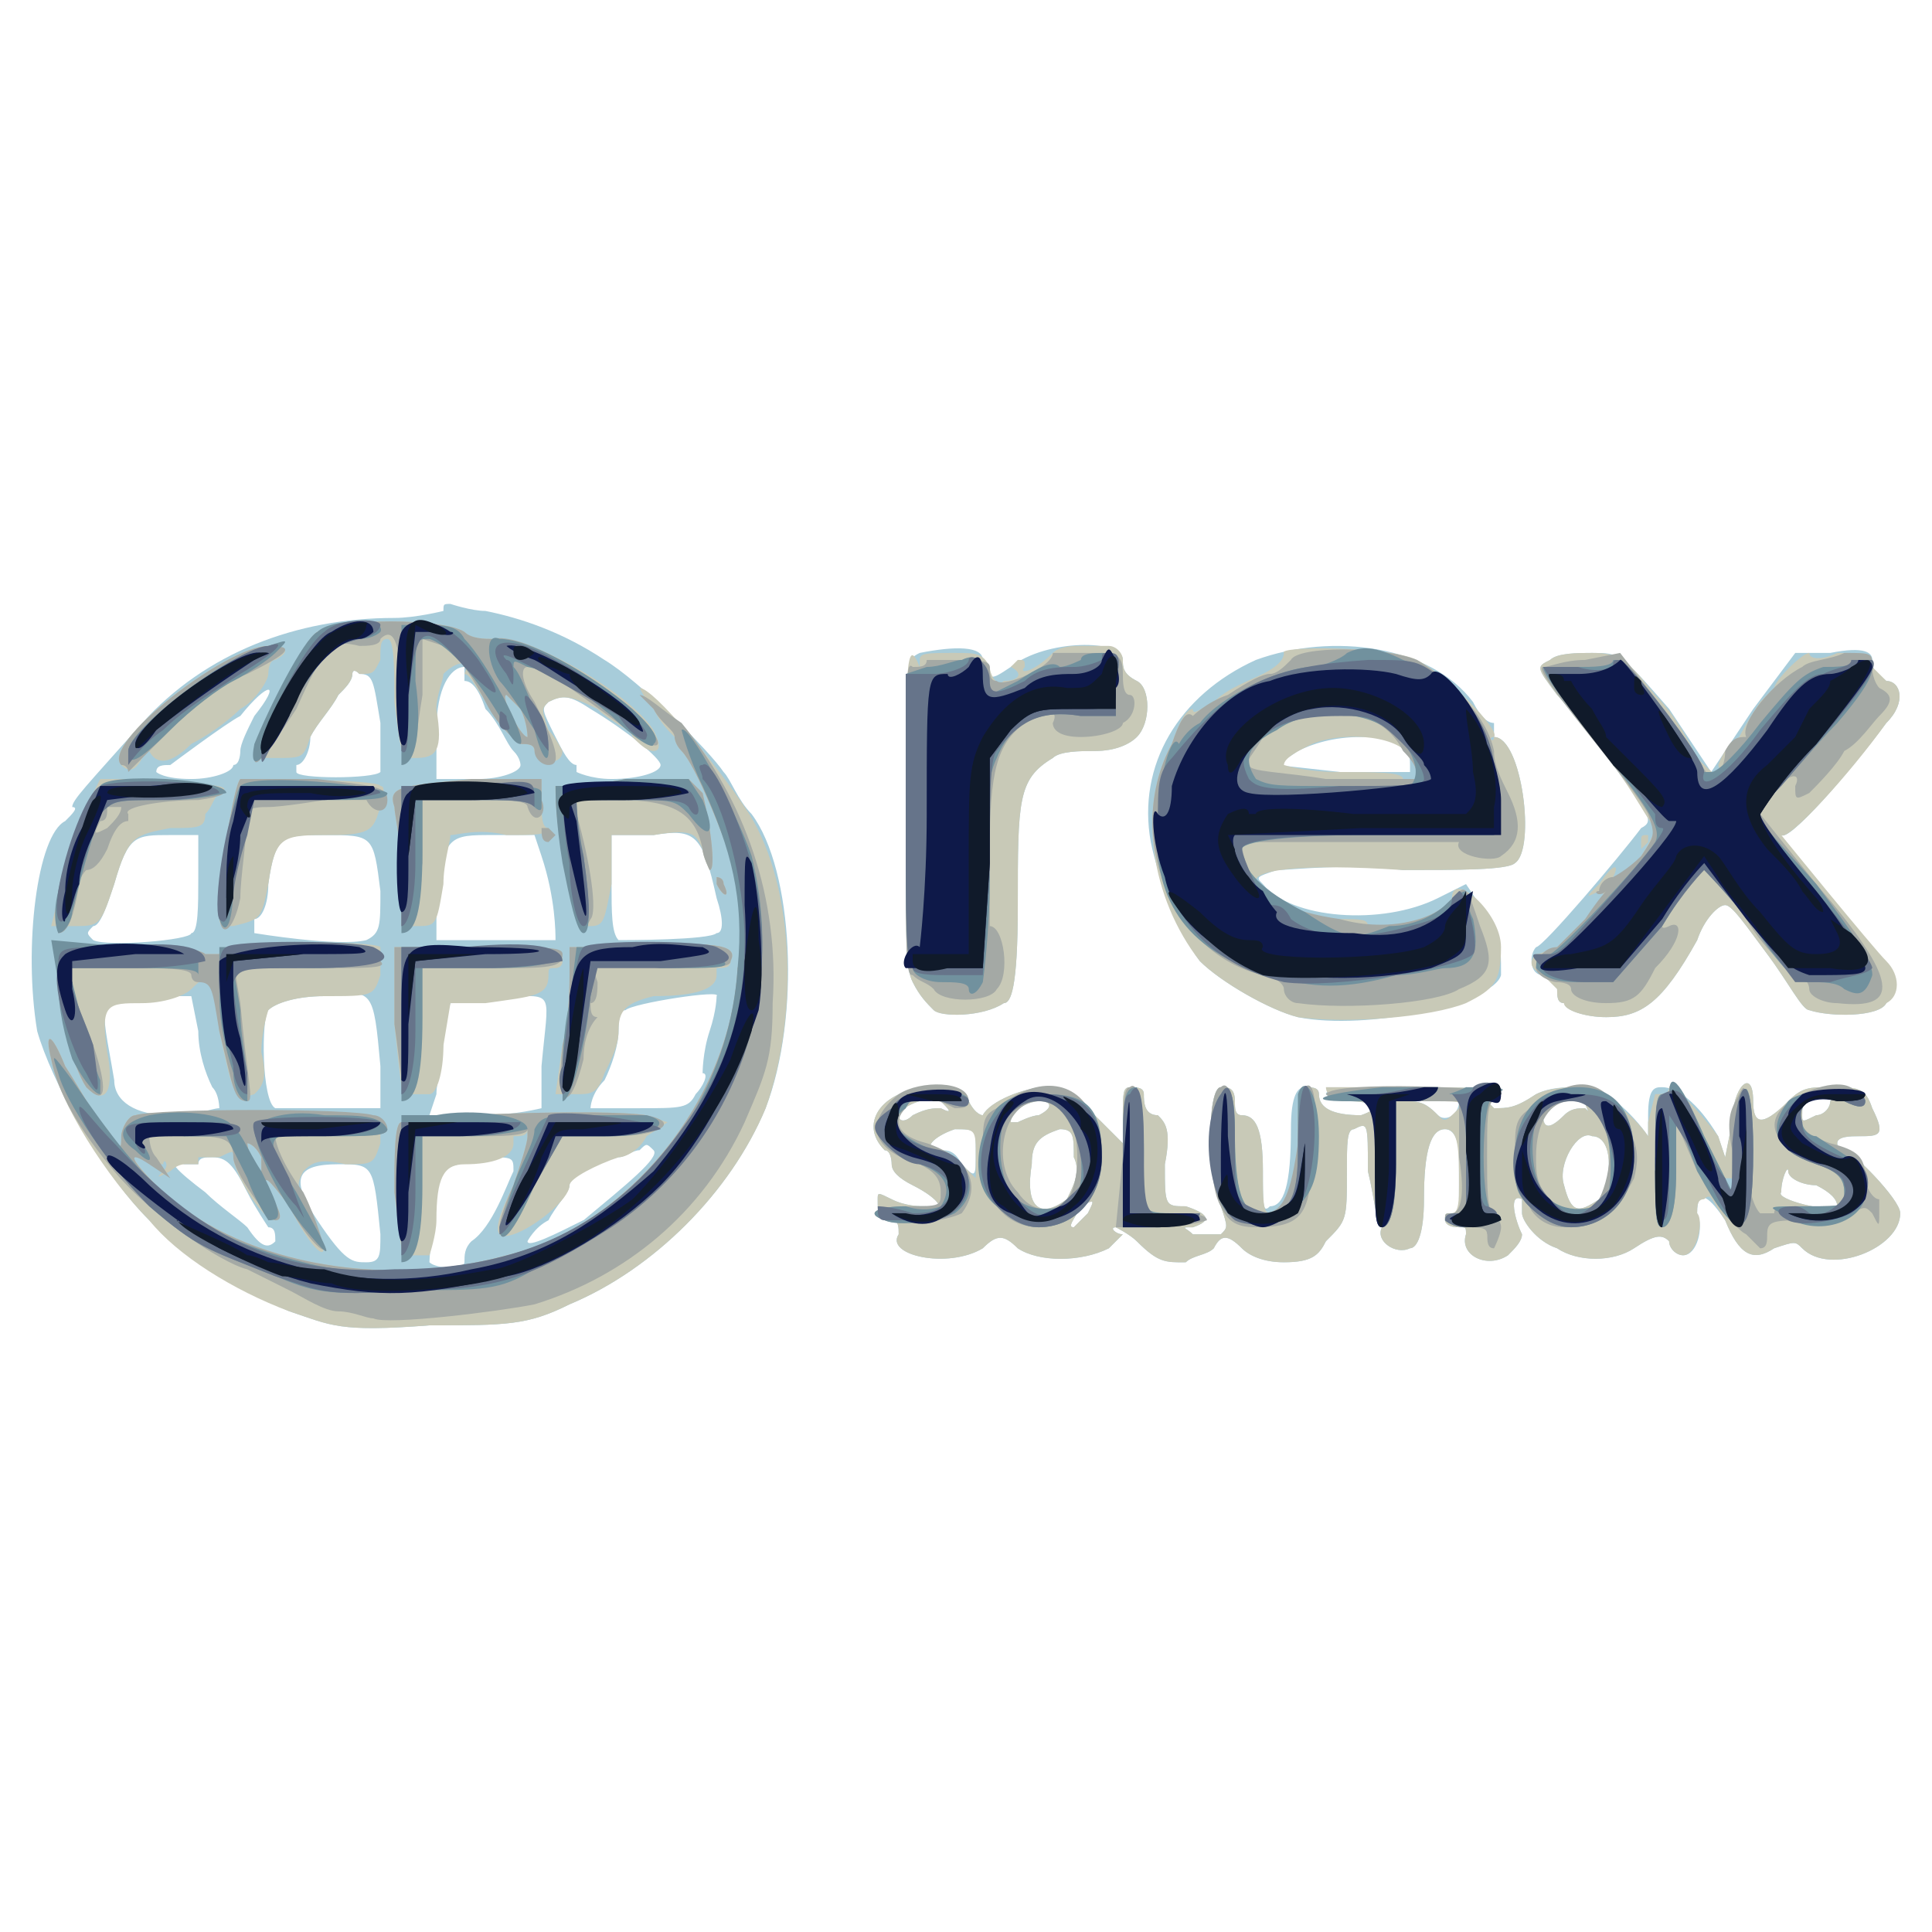 <?xml version="1.0" encoding="UTF-8" standalone="no"?>
<!-- Generator: Adobe Illustrator 16.0.0, SVG Export Plug-In . SVG Version: 6.00 Build 0)  -->
<!DOCTYPE svg  PUBLIC '-//W3C//DTD SVG 1.1//EN'  'http://www.w3.org/Graphics/SVG/1.1/DTD/svg11.dtd'>
<svg id="Ebene_1" xmlns="http://www.w3.org/2000/svg" xml:space="preserve" height="168px" viewBox="0 0 168 168" width="168px" version="1.1" y="0px" x="0px" xmlns:xlink="http://www.w3.org/1999/xlink" enable-background="new 0 0 168 168">
	<path d="m25.161 114.03c-5.481-2.437-8.527-4.264-12.181-7.918-4.264-4.263-8.527-12.181-9.745-16.444-1.218-7.308 0-17.053 2.436-18.271 0.609-0.609 1.218-1.218 0.609-1.218 0-0.609 1.218-1.827 6.091-7.309 5.481-6.091 13.399-9.136 21.926-9.136 1.827 0 4.263-0.609 4.263-0.609 0-0.609 0-0.609 0.609-0.609 0 0 1.827 0.609 3.045 0.609 3.045 0.609 6.699 1.827 10.354 4.263 3.045 1.828 9.136 7.918 10.354 9.745 0.609 0.609 1.218 2.436 2.436 3.654 3.654 4.873 4.264 17.663 1.219 25.581-3.045 7.309-9.745 14.008-17.054 17.053-3.654 1.828-5.481 1.828-12.181 1.828-7.918 0.61-8.527 0-12.181-1.22zm7.918-6.7c-0.609-6.091-0.609-6.091-3.654-6.091-3.655 0-4.264 1.218-1.827 4.872 2.436 3.654 3.045 3.654 4.263 3.654s1.218-0.6 1.218-2.43zm7.308 2.43c0-0.608 0-1.218 0.609-1.827 1.827-1.218 3.045-4.872 3.654-6.09 0-1.219 0-1.219-2.436-1.219-1.828 0.609-3.045 0.609-3.655 1.219-0.609 0.608-1.218 7.309-1.218 7.917 0.61 0.61 3.046 0.61 3.046 0zm-16.445-1.82c0-0.608 0-1.218-0.609-1.218 0 0-1.218-1.827-1.827-3.045-1.218-2.437-1.827-3.046-3.045-3.046-0.609 0-1.218 0-1.218 0.609h-1.218c-1.827-0.609-0.609 0.609 1.827 2.437 1.218 1.218 3.045 2.436 3.654 3.045 1.218 1.83 1.827 1.83 2.436 1.22zm26.799-1.83c3.654-3.045 6.7-5.481 6.091-6.09s-0.609-0.609-1.218 0c-0.609 0-1.218 0.608-1.827 0.608-2.436 0.609-4.263 1.827-4.263 2.437s-1.218 1.827-1.827 3.045c-1.218 0.609-1.827 1.827-1.827 1.827-0.001 0.6 2.435-0.62 4.871-1.84zm-31.671-9.744s0-1.218-0.609-1.827c-0.609-1.218-1.218-3.046-1.218-4.873l-0.609-3.045h-3.045c-5.482 0.609-4.873 0-3.655 7.309 0 1.827 1.828 3.046 4.873 3.046 2.436 0 3.654-0.61 4.263-0.61zm14.009-3.654c-0.609-6.699-0.609-6.699-4.873-6.091-2.437 0-4.264 0.609-4.873 1.219-0.609 0.608-0.609 7.917 0.609 8.526h4.873 4.264v-3.654zm14.008 3.654v-3.654c0.609-6.699 1.218-6.091-3.045-6.091-2.437 0.609-4.264 0.609-4.873 0.609 0 0-0.609 1.827-0.609 3.045 0 1.827-0.609 3.654-0.609 4.873l-0.609 1.827h4.873c2.435 0.001 4.872-0.609 4.872-0.609zm13.399-1.218c0.609-0.609 1.218-1.827 0.609-1.827 0 0 0-1.828 0.609-3.655 0.609-1.826 0.609-3.045 0.609-3.045 0.609-0.608-7.309 0.609-7.918 1.219-0.609 0-0.609 1.218-0.609 1.826 0 1.219-0.609 3.046-1.218 4.264-1.218 1.219-1.218 2.437-1.218 2.437s1.827 0 4.263 0c3.655-0.001 4.264-0.001 4.873-1.219zm-43.852-14.008c0.609 0 0.609-2.436 0.609-4.873v-3.654h-2.436c-3.045 0-3.655 0-4.873 4.264-0.609 1.827-1.218 3.654-1.827 3.654-0.609 0.609-0.609 0.609 0 1.218 1.218 0.609 8.527 0 8.527-0.609zm15.226 0.609c1.218-0.609 1.218-1.218 1.218-4.263-0.609-4.873-0.609-4.873-4.873-4.873-3.655 0-4.264 0-4.873 4.264 0 1.827-0.609 3.045-1.218 3.045v1.218s7.31 1.218 9.746 0.609zm16.445 0c0-0.609 0-3.654-1.218-7.309l-0.609-1.827h-3.654c-3.654 0-4.264 0-4.873 5.482v3.654h4.873 5.481zm14.008-0.609c0.609 0 0.609-1.218 0-3.045-1.218-5.482-1.827-6.091-5.481-5.482h-3.654v4.264c0 2.436 0 4.263 0.609 4.872 0.608 0 7.917 0 8.526-0.609zm-42.025-14.618c0.609 0 0.609-1.218 0.609-1.218 0-0.609 0.609-1.827 1.218-3.045 2.436-3.045 1.218-3.045-1.218 0-1.218 0.609-6.09 4.263-6.09 4.263-0.609 0-1.218 0-1.218 0.609 0 0 0.609 0.609 3.045 0.609 1.827 0.001 3.654-0.609 3.654-1.218zm12.791 0.609v-4.263c-0.609-3.654-0.609-4.264-1.827-4.264-0.609-0.609-0.609 0-0.609 0 0 0.609-0.609 1.218-1.218 1.827-0.609 1.218-1.827 2.437-2.437 3.655 0 1.218-0.609 2.436-1.218 2.436v0.609c0 0.61 6.699 0.61 7.309 0zm12.181-0.609s0-0.609-0.609-1.218-1.218-2.436-2.436-3.654c-0.609-1.827-1.218-2.436-1.828-2.436v-0.609-0.609c-1.218 0-2.436 1.827-2.436 5.481v4.264h3.654c1.828 0 3.655-0.61 3.655-1.219zm12.18 0c0-0.609-3.045-3.045-6.09-4.873-1.827-1.218-2.437-1.218-3.654-0.609-0.609 0.609-0.609 0.609 0.609 3.045 0.609 1.218 1.218 2.436 1.827 2.436v0.609s1.218 0.609 3.045 0.609c2.436 0.002 4.263-0.608 4.263-1.217zm41.416 41.418c-0.609-0.608-1.827-1.218-1.827-1.218-0.609 0 0 0.609 0.609 0.609l-1.219 1.218c-2.436 1.218-6.09 1.218-7.917 0-1.218-1.218-1.827-1.218-3.045 0-3.047 1.827-8.527 0.609-7.31-1.218 0-0.609 0-1.219-0.609-1.219-1.218 0-1.218-0.608-1.218-1.827 0-0.608 0-0.608 1.218 0 1.219 0.609 2.437 0.609 3.046 0.609 1.826 0.609 1.218-0.609-1.219-1.827-1.218-0.609-1.827-1.218-1.827-1.827 0 0 0-1.218-0.608-1.218-2.437-2.437 0-5.481 4.263-5.481 1.218 0 2.437 0 3.045 1.218 0.61 1.219 1.219 1.219 1.219 1.219 0.608-1.219 3.654-2.437 5.481-2.437 1.218 0 2.436 0.609 4.263 2.437l2.437 2.436v-2.436c0-1.827 0-2.437 0.608-2.437 0.609 0 1.219 0 1.219 0.609 0 0.608 0 1.827 1.218 1.827 0.609 0.608 1.218 1.218 0.609 4.263 0 3.654 0 3.654 1.827 3.654 1.827 0.609 2.436 1.218 0.608 1.827-1.218 0-0.608 0 0 0.609h2.437c0.609-0.609 0.609-0.609 0-2.437-1.218-2.437-1.218-10.354 0-10.354 0.609 0 1.218 0 1.218 1.218 0 0.609 0 1.219 0.609 1.219 1.218 0 1.827 1.218 1.827 4.872 0 3.045 0 3.654 0.609 3.045 1.218 0 1.827-1.827 1.827-6.699 0-3.045 0.609-3.654 1.218-3.654s1.219 0 1.219 0.609c0 1.218 1.218 1.827 3.654 1.827 1.827-0.609 1.218-1.219-1.218-1.219-1.219 0-1.827-0.608-1.827-0.608 0-0.609 2.436-0.609 7.308-0.609 4.264 0 7.918 0 7.918 0.609 0 0-0.609 0.608-1.218 0.608l0.608 0.609c1.219 0 1.827 0 3.654-1.218 1.218-0.609 2.437-0.609 3.654-0.609 1.827-0.609 4.873 2.437 6.091 4.263v-1.826c0-2.437 0.609-2.437 1.219-2.437 1.218 0 3.045 1.218 4.872 4.263l0.609 1.827 0.608-3.045c0-3.045 1.827-4.872 1.827-1.827 0 1.827 0.609 2.437 3.046 0 1.218-1.218 1.827-1.218 3.654-1.218 2.436 0 3.045 0 3.653 1.827 1.219 2.436 0.609 2.436-1.218 2.436-0.609 0-1.827 0-1.827 0.609 0 0 0 0.609 0.609 0.609 0.608 0 4.872 4.263 4.872 5.481 0 3.045-6.09 5.481-8.526 3.045-0.609-0.609-0.609-0.609-2.437 0-1.827 1.218-3.045 0.609-4.263-2.437-1.219-1.827-2.437-3.045-2.437-0.608 0.609 1.218 0 3.654-1.218 3.654-0.609 0-1.219-0.609-1.219-1.219-0.608-0.608-1.218-0.608-3.045 0.609s-4.873 1.218-6.7 0c-1.827-0.609-3.045-2.437-3.045-3.045v-1.219c-1.218-0.608-0.609 1.827 0 3.046 0 0.608-0.609 1.218-1.218 1.827-1.827 1.218-4.264 0-3.654-1.827 0-0.609 0-0.609-0.609-0.609-1.218 0-1.218-0.609-1.218-0.609 0-0.608 0-0.608 0.608-0.608 0.609 0 1.219-0.609 0.609-1.219v-3.654c0-1.827-0.609-2.436-1.218-2.436-1.219 0-1.827 1.827-1.827 6.09 0 3.046-0.609 4.264-1.219 4.264-1.218 0.609-3.045-0.609-2.436-1.827v-0.609c-0.609 0-0.609-1.827-1.218-4.263 0-4.264 0-4.264-1.219-3.654-0.608 0-0.608 1.218-0.608 3.654 0 4.263 0 4.263-1.827 6.09-0.609 1.219-1.219 1.827-3.655 1.827-1.827 0-3.045-0.608-3.654-1.218-1.218-1.218-1.827-1.218-2.437 0-0.608 0.609-1.827 0.609-2.436 1.218-1.8 0.02-2.41 0.02-4.234-1.8zm-17.053-1.22h-1.218 0.608 0.61zm12.791-1.22c0.608-1.219 0.608-1.219-0.609-0.609-0.609 1.218-1.218 1.827-0.609 1.827-0.001 0 0.608-0.61 1.218-1.22zm-1.827-1.22c0.608-1.218 1.218-2.436 0.608-3.654 0-1.827 0-2.436-1.218-2.436-1.827 0.608-2.437 1.218-2.437 3.045-0.608 3.65 0.61 4.87 3.047 3.04zm46.283 0c1.219-1.827 1.219-5.481-0.609-5.481-1.218-0.608-3.045 2.437-2.436 4.264 0.62 2.44 1.23 2.44 3.05 1.22zm20.71 0.61c0-0.609-0.608-1.218-1.827-1.827-1.218 0-2.436-0.609-2.436-1.218s-0.609 0.608-0.609 1.827c-0.6 0.61 4.27 1.83 4.88 1.22zm-74.911-4.87c0-1.827 0-1.827-1.828-1.827-1.828 0.608-3.045 1.827-1.218 1.827 0.608 0 1.218 0 1.828 1.218 1.218 1.22 1.218 1.22 1.218-1.22zm-3.046-3.654c1.218 0.609 0.608 0 0-0.609-1.218-0.608-3.654 0.609-3.654 1.219 0 0.608 0.609 0.608 1.218 0 1.218-0.61 1.826-0.61 2.436-0.61zm8.527 0.61c1.218-0.609 1.218-1.219 0-1.219-0.609 0-2.437 0.609-2.437 1.827h0.609c0.001 0 1.219-0.608 1.828-0.608zm45.68 0c0.608-0.609 1.218-0.609 1.827-0.609 0.608 0.609 0 0 0-0.609-0.609-0.608-1.219-0.608-2.437 0-0.609 0.609-1.218 1.219-1.218 1.219 0 1.216 0.61 1.216 1.83-0.001zm23.14-1.219c0.608-0.608-0.609-0.608-1.827 0-0.609 0-0.609 0.609-0.609 1.219 0 0.608 0 0.608 1.218 0 0.61 0 1.22-0.61 1.22-1.219zm-32.28 0h-3.045-1.219c1.219 0 1.827 0.609 2.437 1.219 0.62 0.608 1.83 0 1.83-1.219zm-14.01-7.309c-2.437-0.608-6.7-3.045-8.527-4.873-1.827-2.436-3.654-7.309-4.264-10.354-1.218-6.699 2.437-12.79 9.136-15.835 6.7-2.436 15.227-1.218 18.881 3.655 0.609 1.218 1.219 1.827 1.827 1.827v1.218c2.437 0 3.654 9.745 1.827 10.962-0.608 0.609-4.872 0.609-9.744 0.609-4.872-0.609-9.745 0-10.963 0-1.828 0.609-1.828 0.609-1.219 1.218 2.437 3.045 10.354 3.654 15.227 1.218l2.437-1.218 1.218 1.827c1.827 1.827 1.827 3.045 1.827 6.09-0.63 2.438-11.59 4.874-17.69 3.656zm9.75-21.926c0-1.827-0.608-2.436-4.263-2.436-2.437 0-4.264 0.609-5.481 1.218l-1.827 1.218 5.481 0.609h6.09v-0.609zm-41.417 21.318c-0.608-0.609-1.218-1.219-1.827-2.437-0.608-1.218-0.608-3.045-0.608-14.618 0-13.399 0-13.399 1.218-14.008 3.045-0.609 5.482-0.609 5.482 0.609 0.608 1.828 0.608 1.828 2.436 0.609 3.046-2.437 9.745-2.437 9.745-0.609 0 0.609 0 1.218 1.218 1.828 1.218 0.609 1.218 3.654 0 4.873-0.609 0.609-1.827 1.218-3.654 1.218-1.218 0-3.045 0-3.654 0.609-3.045 1.827-3.045 3.654-3.045 12.79 0 7.309-0.609 8.527-1.218 8.527-1.828 1.217-5.483 1.217-6.093 0.609zm54.817-0.61c-0.609 0-0.609-0.609-0.609-1.218s-0.609-1.219-1.218-1.219c-1.218 0-1.218-1.827-0.609-2.436 0.609 0 7.309-7.918 9.136-10.354 1.219-0.609 0.609-1.218-2.436-5.481-1.828-2.436-4.264-5.481-4.873-6.091-1.827-2.436-1.827-2.436-0.609-3.045 0.609-0.609 2.437-0.609 3.654-0.609 2.437 0 2.437 0 6.7 4.873l3.654 5.481 3.654-5.481 3.654-4.873h3.046c3.045-0.609 3.653 0 3.653 0.609 0 1.218 0.609 1.218 1.219 1.828 1.218 0 1.827 1.827 0 3.654-3.654 4.873-8.526 10.354-9.136 9.745 0-0.609-0.609 0 0 0 0 0.609 2.437 3.654 4.872 6.7 5.481 6.091 5.481 6.7 4.264 7.918-0.609 1.218-4.872 1.218-6.699 0.609-0.609 0-1.827-2.437-3.654-4.873s-3.046-4.263-3.654-4.263c-0.609 0-1.827 1.218-2.437 3.045-3.045 5.482-4.873 6.7-7.918 6.7-1.8-0.001-3.63-0.609-3.63-1.219z" fill="#A7CCDA"/>
	<path d="m25.161 114.03c-4.873-1.827-9.745-4.872-12.181-7.918-3.655-3.654-7.918-10.354-8.527-14.008-0.609-2.437 0-2.437 1.218 0.609 1.218 1.827 2.436 4.264 3.654 5.481 1.218 1.827 1.218 1.827 1.218 0.608 0-0.608 0.609-1.826 1.218-1.826 1.827-0.609 20.099 0 20.708 0 0.609 0.608 0.609 1.218 0.609 2.436-0.609 1.827-0.609 1.827-3.045 1.827-2.436-0.609-3.045 0-3.654 0.609-0.609 1.218-0.609 1.218 0.609 3.654 2.437 4.872 0.609 4.263-1.827-0.609-1.827-2.437-2.437-3.045-1.827-1.218 1.218 1.827 1.218 2.436 0.609 2.436-1.218 0-3.654-4.263-3.654-5.481 0-0.608 0-0.608-1.218 0h-1.827v0.609h-1.218s-0.609 0-1.218 0.609c-1.218 0.608-1.218 0.608-0.609 0 0.609-0.609 0-1.219 0-0.609-0.609 0-1.218 0-1.827-0.609-1.827-1.218-0.609 0.609 1.218 2.437 6.699 6.699 19.49 9.136 30.453 6.091 10.354-2.437 19.49-13.399 20.099-24.971 0.609-1.827 0-5.481 0-7.918-1.218-3.654-3.654-9.745-4.872-10.963-0.609-0.609-0.609-1.218-0.609-1.218-0.609-0.609-1.218-1.218-1.827-2.437-0.609-0.609-1.218-1.827-1.218-1.827 1.218 0 6.7 6.7 9.136 10.354 4.263 6.09 4.872 17.663 1.827 26.189-3.045 7.309-9.745 14.008-17.054 17.053-3.654 1.828-5.481 1.828-12.181 1.828-7.92 0.61-8.529 0-12.183-1.22zm-2.437-13.4c-0.609-1.218-1.218-1.218-1.218-1.218s0 0.609 0.609 1.827c0 0.609 0.609 0.609 0.609 0.609s0-0.61 0-1.22zm76.132 7.31c-0.609-0.608-1.827-1.218-1.827-1.218-0.609 0 0 0.609 0.609 0.609l-1.219 1.218c-2.436 1.218-6.09 1.218-7.917 0-1.218-1.218-1.827-1.218-3.045 0-3.047 1.827-8.527 0.609-7.31-1.218 0-0.609 0-1.219-0.609-1.219-1.218 0-1.218-0.608-1.218-1.827 0-0.608 0-0.608 1.218 0 1.219 0.609 2.437 0.609 3.046 0.609 1.826 0.609 1.218-0.609-1.219-1.827-1.218-0.609-1.827-1.218-1.827-1.827 0 0 0-1.218-0.608-1.218-2.437-2.437 0-5.481 4.263-5.481 1.218 0 2.437 0 3.045 1.218 0.61 1.219 1.219 1.219 1.219 1.219 0.608-1.219 3.654-2.437 5.481-2.437 1.218 0 2.436 0.609 4.263 2.437l2.437 2.436v-2.436c0-1.827 0-2.437 0.608-2.437 0.609 0 1.219 0 1.219 0.609 0 0.608 0 1.827 1.218 1.827 0.609 0.608 1.218 1.218 0.609 4.263 0 3.654 0 3.654 1.827 3.654 1.827 0.609 2.436 1.218 0.608 1.827-1.218 0-0.608 0 0 0.609h2.437c0.609-0.609 0.609-0.609 0-2.437-1.218-2.437-1.218-10.354 0-10.354 0.609 0 1.218 0 1.218 1.218 0 0.609 0 1.219 0.609 1.219 1.218 0 1.827 1.218 1.827 4.872 0 2.436 0 3.654 0.609 3.654 1.827 0 2.437-1.827 2.437-6.7 0-3.653 0-4.263 0.608-4.263 0.609 0 1.219 0 1.219 0.609 0 1.218 1.218 1.827 3.654 1.827 1.827-0.609 1.218-1.219-1.218-1.219-1.219 0-1.827-0.608-1.827-1.218h7.308c4.264 0 7.918 0 7.918 0.609 0 0-0.609 0.608-1.218 0.608l0.608 0.609c1.219 0 1.827 0 3.654-1.218 1.218-0.609 3.045-0.609 3.654-0.609 1.827 0 4.873 2.437 6.091 4.263v-1.218s0.609-2.436 0.609-2.436c0.609 0 1.218 0 1.218-0.609s2.437 1.827 4.264 4.263l0.609 1.827 0.608-3.045c0-3.045 1.827-4.872 1.827-1.827 0 1.827 0.609 2.437 3.046 0 1.218-1.218 1.827-1.218 3.654-1.218 2.436 0 3.045 0 3.653 1.827 1.219 2.436 0.609 2.436-1.218 2.436-0.609 0-1.827 0-1.827 0.609 0 0 0 0.609 0.609 0.609 0.608 0 4.872 4.263 4.872 5.481 0 3.045-6.09 5.481-8.526 3.045-0.609-0.609-0.609-0.609-2.437 0-1.827 1.218-3.045 0.609-4.263-2.437-1.219-1.827-1.219-2.436-1.827-1.827-0.609 0-0.609 0.609-0.609 1.219 0.609 0.608 0 3.654-1.218 3.654-0.609 0-1.219-0.609-1.219-1.219-0.608-0.608-1.218-0.608-3.045 0.609s-4.873 1.218-6.7 0c-1.827-0.609-3.045-2.437-3.045-3.045v-1.219c-1.218-0.608-0.609 1.827 0 3.046 0 0.608-0.609 1.218-1.218 1.827-1.827 1.218-4.264 0-3.654-1.827 0-0.609 0-0.609-0.609-0.609-1.218 0-1.218-0.609-1.218-0.609 0-0.608 0-0.608 0.608-0.608 0.609 0 0.609-1.219 0.609-2.437 0-3.045 0-4.872-1.218-4.872-1.219 0-1.827 1.827-1.827 6.09 0 3.046-0.609 4.264-1.219 4.264-1.218 0.609-3.045-0.609-2.436-1.827v-0.609c-0.609 0-0.609-1.827-1.218-4.263 0-4.264 0-4.264-1.219-3.654-0.608 0-0.608 1.218-0.608 3.654 0 4.263 0 4.263-1.827 6.09-0.609 1.219-1.219 1.827-3.655 1.827-1.827 0-3.045-0.608-3.654-1.218-1.218-1.218-1.827-1.218-2.437 0-0.608 0.609-1.827 0.609-2.436 1.218-1.8 0.02-2.41 0.02-4.234-1.8zm-17.053-1.22h-1.218 0.608 0.61zm12.791-1.22c0.608-1.219 0.608-1.219-0.609-0.609-0.609 1.218-1.218 1.827-0.609 1.827-0.001 0 0.608-0.61 1.218-1.22zm-1.827-1.22c0.608-1.218 1.218-2.436 0.608-3.654 0-1.827 0-2.436-1.218-2.436-1.827 0.608-2.437 1.218-2.437 3.045-0.608 3.65 0.61 4.87 3.047 3.04zm46.283 0c1.219-1.827 1.219-5.481-0.609-5.481-1.218-0.608-3.045 2.437-2.436 4.264 0.62 2.44 1.23 2.44 3.05 1.22zm20.71 0.61c0-0.609-0.608-1.218-1.827-1.827-1.218 0-2.436-0.609-2.436-1.218s-0.609 0.608-0.609 1.827c-0.6 0.61 4.27 1.83 4.88 1.22zm-8.52-1.83c0-0.609-0.609-0.609-1.218-0.609v0.609l0.608 0.609 0.61-0.61zm-66.391-2.43c0-2.436 0-2.436-1.828-2.436-1.828 0.608-3.045 1.827-1.218 1.827 0.608 0 1.218 0.608 1.828 1.218 0.608 0.609 1.218 1.218 1.218 1.218s0-0.61 0-1.83zm-3.046-4.264c1.218 0.609 0.608 0 0-0.609-1.218-0.608-3.654 0.609-3.654 1.219 0 0.608 0.609 0.608 1.218 0 1.218-0.61 1.826-0.61 2.436-0.61zm8.527 0.61c1.218-0.609 1.218-1.219 0-1.219-0.609 0-2.437 0.609-2.437 1.827h0.609c0.001 0 1.219-0.608 1.828-0.608zm45.68 0c0.608-0.609 1.218-0.609 1.827-0.609 0.608 0.609 0 0 0-0.609-0.609-0.608-1.219-0.608-2.437 0-0.609 0.609-1.218 1.219-1.218 1.219 0 1.216 0.61 1.216 1.83-0.001zm23.14-1.219c0.608-0.608-0.609-0.608-1.827 0-0.609 0-0.609 0.609-0.609 1.219 0 0.608 0 0.608 1.218 0 0.61 0 1.22-0.61 1.22-1.219zm-32.28 0.609c0.609-0.609 0-0.609-3.045-0.609h-1.219c1.219 0 1.827 0.609 2.437 1.219 0.62 0.608 0.62 0.608 1.83-0.61zm-92.574 7.314c0-3.046 0-6.091 0.609-6.091 0.609-0.608 17.663-1.218 21.317-0.608l1.828 0.608-1.828 1.218c-0.609 1.219-1.827 1.827-2.436 1.827-1.827 0.609-4.263 1.827-4.263 2.437 0 1.218-3.045 3.654-4.873 4.264-1.827 0.608-1.827-0.609 0-4.264 0.609-1.827 1.218-3.654 1.218-4.264v-0.608c0 0.608-0.609 0.608-1.218 0.608v0.609c0 1.218-1.827 1.827-4.264 1.827-1.827 0-2.436 1.218-2.436 4.872 0 1.219-0.609 3.046-0.609 3.046h-1.827c-0.609 0.6-0.609-0.61-1.218-5.48zm-26.798-9.141c-1.218-1.827-2.436-6.699-2.436-9.745v-2.436h5.481c3.045 0 6.7 0 7.309 0.609h1.218c0-1.218 13.399-1.218 14.008-0.609v2.436c-0.609 1.827-0.609 1.827-4.873 1.827-2.437 0-4.264 0.609-4.873 1.219 0 0-0.609 1.826-0.609 3.653 0.609 2.437 0 3.046-0.609 3.655-1.827 0.608-1.827 0-3.045-5.482-0.609-4.872-0.609-5.481-2.437-3.653-0.609 0.608-2.436 1.218-4.263 1.218-3.045 0-3.655 0-3.045 4.263 0.61 3.045 0.001 4.872-1.826 3.045zm26.798-5.481v-6.7h7.309c6.7 0 7.309 0 7.309 1.218 0 0.609-0.609 0.609-0.609 0.609-0.609 0-0.609 0-0.609 0.609 0 1.827-1.218 1.827-5.481 2.437h-3.045l-0.609 3.654c0 2.437-0.609 4.264-1.218 4.264h-1.827c-0.611 0.608-0.611-0.61-1.22-6.091zm14.618 1.827c0.609-2.437 0.609-5.481 0.609-6.091v-2.436h6.09c7.309-0.609 8.527 0 7.918 1.218 0 0.609-0.609 0.609-1.218 0.609v0.609c0 1.219-1.827 1.827-5.481 1.827-2.437 0.609-3.045 1.219-3.045 3.045 0 1.219-0.609 2.437-1.218 3.655-0.609 1.827-1.218 1.827-2.436 1.827h-1.827l0.608-4.263zm63.946-2.437c-2.437-0.608-6.7-3.045-8.527-4.873-4.264-5.481-5.481-13.399-2.437-18.88 0.609-1.827 1.219-3.045 1.827-3.045 0 0.609 0.609 0 1.827-0.609 1.219-1.218 3.046-1.827 4.264-2.437 1.219-0.609 1.827-1.218 1.827-1.827-0.608-0.609 9.136-0.609 11.572 0.609 2.437 1.218 7.309 6.091 6.699 6.7-0.608 0 0 0.609 0 0 2.437 0 3.654 9.745 1.827 10.962-0.608 0.609-4.872 0.609-9.744 0.609-9.136-0.609-13.399 0-12.791 1.218 0.609 1.218 4.264 3.045 7.31 3.045 1.827 0 2.437 0 2.437 0.609-0.609 0 0 0.609 1.826 0 3.046-0.609 5.481-1.218 5.481-2.436 0-2.437 4.264 1.218 4.264 4.263s-0.609 3.655-3.045 4.873c-3.04 1.219-10.35 1.829-14.62 1.219zm10.97-20.707s-0.609-1.218-1.219-1.827c-0.608-1.827-5.48-2.437-8.526-1.218-1.218 0.609-2.437 1.218-2.437 1.827 0 0 1.827 0.609 4.873 0.609 3.045 0 5.481 0 5.481 0.609 0 0 0 0.609 0.608 0.609 0.62 0 1.23-0.609 1.23-0.609zm-42.637 20.099c-0.608-0.609-1.218-1.219-1.827-2.437-0.608-1.218-0.608-3.045-0.608-14.618 0-12.181 0-15.835 1.218-12.79v-0.609c0-0.609 0.609-0.609 3.045-0.609 1.828 0 2.437 0 3.045 1.218 0 0.609 0.609 1.827 1.219 1.218 1.218 0 1.827-0.609 0.608-1.218l0.609-0.609c0.609 0 0.609 0 0.609 0.609-0.609 0.609 0.608 0.609 2.436-1.218 0.609-0.609 1.827-0.609 2.437-0.609s1.827 0 2.436 0c0.609 0 1.219 0.609 1.219 1.218s0 1.218 1.218 1.828c1.218 0.609 1.218 3.654 0 4.873-0.609 0.609-1.827 1.218-3.654 1.218-1.218 0-3.045 0-3.654 0.609-3.045 1.827-3.045 3.654-3.045 12.79 0 7.309-0.609 8.527-1.218 8.527-1.828 1.217-5.483 1.217-6.093 0.609zm54.817-0.61c-0.609 0-0.609-0.609-0.609-1.218 0 0-0.609-0.609-1.218-1.219-1.218-0.609-1.218-1.218-0.609-1.827 0.609 0 1.218-0.609 1.827-0.609 0 0 1.218-1.218 2.437-2.436 1.827-1.827 1.827-2.437 1.218-2.437-1.218 0.609-1.218 0.609 0-0.609 1.219-1.828 1.827-1.828 1.219-0.609v0.609c1.218 0 3.654-4.264 3.654-4.873-0.609-0.609-1.827-3.045-3.654-5.481-1.828-2.436-4.264-5.481-4.873-6.091-1.827-2.436-1.827-2.436-0.609-3.045 0.609-0.609 2.437-0.609 3.654-0.609 2.437 0 3.046 0.609 5.482 3.654 1.827 1.828 3.045 4.264 3.654 5.482 1.218 1.218 2.437 2.436 1.827 0.609 0 0 0.609-1.827 1.827-2.436 0.609-1.218 1.827-3.045 1.827-3.045l1.218-1.218c0-0.609 2.437-3.045 3.046-3.045 0 0.609 1.218 0.609 2.436 0 2.437 0 3.045 0 3.045 1.218 0.609 0.609 0.609 0.609 1.219 1.218 1.218 0 1.827 1.827 0 3.654-3.046 4.263-8.526 10.354-9.136 9.745v0s7.917 9.745 9.136 10.963c1.218 1.218 1.218 3.045 0 3.655-0.609 1.218-4.872 1.218-6.699 0.609-0.609 0-1.827-2.437-3.654-4.873s-3.046-4.263-3.654-4.263c-0.609 0-1.827 1.218-2.437 3.045-3.045 5.482-4.873 6.7-7.918 6.7-1.84 0-3.67-0.608-3.67-1.218zm-130.95-9.135c0-1.828 1.218-4.873 1.827-6.7l1.827-3.654h5.482c4.873 0.609 6.09 0.609 4.873 1.218-0.609 0.609-0.609 1.218-1.218 1.827 0 1.218-0.609 1.218-3.045 1.218-3.045 0.609-3.655 0.609-4.873 4.873-1.218 3.654-1.218 3.654-3.654 3.654h-1.828l0.609-2.436zm14.008 1.217c0-3.045 1.218-10.963 1.827-11.572 0.609 0 12.181 0 12.181 0.609 0.609 0 0 1.218 0 1.827-0.609 1.827-0.609 2.436-4.264 2.436-4.264 0-4.873 0-5.481 4.264-0.609 3.045-0.609 3.045-3.045 3.654-1.218 0.001-1.218 0.001-1.218-1.218zm15.835-3.045c0-3.045-0.609-5.481-0.609-6.09-0.609-1.827 0.609-1.827 6.7-2.436h6.091v1.827c0 1.218 0 2.437 0.609 2.437 0 0.609-1.218 0.609-3.654 0.609-2.437-0.609-4.264 0-4.873 0 0 0.609-0.609 2.436-0.609 4.264-0.609 3.654-0.609 3.654-2.436 3.654h-1.218v-4.265zm15.227 3.045c0-0.609-0.609-3.045-1.218-5.481-0.609-2.437-0.609-4.873-0.609-5.481 0.609 0 3.045 0 6.09-0.609h5.482l1.218 1.218c0.609 2.436 1.218 6.7 0.609 6.7 0 0-0.609-1.218-0.609-1.827-0.609-1.218-0.609-1.827-4.263-1.218h-3.654v4.264c-0.609 3.045-0.609 3.654-1.827 3.654-1.219-0.001-1.219-0.001-1.219-1.22zm12.181-2.436v-0.609s0.609 0 0.609 0.609c0.609 1.219 0 1.219-0.609 0zm80.397-3.654c0-0.609 0-0.609 0.609-0.609v0.609l-0.609 0.609v-0.609zm-132.17-6.7c-1.828-1.827 9.136-10.354 12.79-10.354 1.827 0 1.827 0.609 0.609 1.218-0.609 0-0.609 1.218-0.609 1.218 0 0.609-1.218 2.437-2.436 3.045-1.218 1.218-3.045 2.437-4.264 3.045-1.827 1.827-3.045 1.827-3.654 0.609 0-0.609 0 0-0.609 0.609-0.608 1.219-1.218 1.219-1.827 0.61zm11.572-1.218c0-1.218 4.264-9.745 5.482-10.354 1.827-1.218 10.962-1.218 12.79 0 0.609 0.609 1.828 0.609 2.437 0.609 2.437-0.609 11.572 4.264 14.008 7.918 0.609 1.218 0.609 1.827 0 1.827s-1.218-0.609-1.828-1.218c0-0.609-1.827-1.218-3.045-2.437-2.436-1.218-3.045-1.218-4.263-0.609-0.609 0.609-0.609 0.609 0 2.436 0.609 0.609 1.218 1.827 1.218 1.827 0 1.218-1.827 1.218-2.436 0 0-0.609-0.609-0.609-1.218-0.609 0 0-1.218-1.218-2.437-3.045-1.218-1.218-1.827-3.045-2.437-3.045v0c0.609-1.218-0.609-1.218-1.827 0 0 0.609-0.609 1.827-0.609 3.045 0.609 3.654 0 4.264-1.827 4.264-1.218 0-1.218 0-1.827-4.873 0-3.045 0-5.482-0.609-5.482s-0.609 0.609-0.609 1.827c-0.609 1.218-0.609 1.218-1.827 1.218-0.609-0.609-0.609 0-0.609 0 0 0.609-0.609 1.218-1.218 1.827-0.609 1.218-1.827 2.437-2.437 3.655-0.609 1.827-0.609 1.827-3.045 1.827-1.218 0.002-1.827 0.002-1.827-0.608zm23.145-3.654l-1.218-1.218c-0.609 0 1.218 3.655 1.827 3.655 0-0.001 0-1.219-0.609-2.437z" fill="#C8C9B7"/>
	<path d="m32.469 114.64c-0.609 0-1.827-0.609-3.045-0.609s-3.045-1.218-4.264-1.827-2.437-1.218-3.654-1.827c-2.436-0.609-8.526-4.872-11.572-8.526-3.045-3.654-4.872-6.699-5.481-9.745-0.609-2.437 0-2.437 1.218 0.609 1.218 1.827 2.436 4.264 3.654 5.481 1.218 1.827 1.218 1.827 1.218 0.608 0-0.608 0.609-1.826 1.218-1.826 1.827-0.609 18.88-0.609 20.708 0 0.609 0 1.218 0.608 1.218 1.218 0 0.608-1.827 0.608-4.873 0.608-3.045-0.608-4.873 0-4.873 0 0 0.609 0.609 2.437 2.437 4.873 1.218 2.436 1.827 4.872 1.827 4.872 0 0.609-1.827-1.218-3.045-3.654-1.827-2.437-2.437-3.045-1.827-1.218 1.218 1.827 1.218 2.436 0.609 2.436s-3.654-4.263-3.654-5.481c0-1.827-1.218-1.827-4.263-1.827h-3.045s0 1.219 0.609 1.827l1.218 1.827-1.827-1.218c-1.828-1.218-1.828-0.609 0.609 1.827 6.699 6.699 19.49 9.136 30.453 6.091 10.354-2.437 19.49-13.399 20.099-24.971 0.609-1.827 0-5.481 0-7.918-1.218-3.654-3.654-9.745-4.872-10.963-0.609-0.609-0.609-1.218-0.609-1.218 0-0.609-1.218-1.218-1.827-2.437l-1.218-1.218c0.609 0 1.827 1.218 3.655 2.437 5.481 6.699 8.526 15.227 7.917 24.362 0 4.872-0.608 6.091-2.436 10.354-3.655 7.918-10.354 13.399-18.272 15.835-3.046 0.61-12.791 1.83-14.01 1.22zm-9.745-14.01c-0.609-1.218-1.218-1.218-1.218-1.218s0 0.609 0.609 1.827c0 0.609 0.609 0.609 0.609 0.609s0-0.61 0-1.22zm11.572 3.05c0-3.046 0-6.091 0.609-6.091 0.609-0.608 17.663-1.218 21.317-0.608 3.046 0.608 1.218 1.826-3.045 1.826h-4.264l-2.436 4.264c-1.827 4.264-3.045 5.481-3.045 3.654 0-0.609 0.609-2.437 1.218-3.654 0.609-1.827 1.218-3.654 1.218-4.264v-0.608c0 0.608-2.436 0.608-4.873 0.608l-4.264-0.608-0.609 5.481c0 3.654 0 5.481-0.609 5.481-0.608 0.6-0.608-1.22-1.217-5.48zm95.014 3.65c0-0.609-0.609-0.609-1.827-0.609-1.219 0-1.827-0.609-1.827-0.609 0-0.608 0-0.608 0.608-0.608 0.609 0 1.219-1.219 0.609-4.873v-4.872h-5.482v5.481c0 4.264-0.609 5.481-1.218 5.481s-0.609-1.218-0.609-5.481v-5.481h-2.436c-1.219 0-1.827-0.608-1.827-0.608 0.608-1.219 15.226-0.609 15.226 0l-0.609 0.608c-0.608 0-0.608 1.827-0.608 4.872 0 2.437 0 4.873 0.608 4.873 0 0 0.609 0.608 0.609 1.218s-0.609 1.827-0.609 1.827c-0.59 0-0.59-0.61-0.59-1.22zm22.53 0c-1.219-0.609-2.437-3.046-4.264-5.481l-1.827-4.264v4.264c0 3.654-0.609 4.872-1.218 4.872s-0.609-1.218-0.609-6.091c0-3.653 0-5.48 0.609-5.48h0.608c0-1.827 1.219-0.609 3.046 3.653 1.218 2.437 2.436 4.873 2.436 4.873s0-1.827 0-3.654c-0.608-3.045 0-3.654 0.609-4.872 0.609-1.219 0.609-0.609 0.609 4.263 0 3.654 0.608 5.481 1.218 6.091h1.218c0-0.609 0.609-0.609 3.046-0.609 3.045 0 3.045 0 3.045-1.218 0-1.219-0.609-1.827-2.437-2.437-4.263-1.827-4.872-4.263-1.218-6.09 2.437-1.219 4.872-1.219 4.872 0.608 0.609 0.609 0 0.609-1.218 0-2.437-0.608-4.264 0-3.654 1.827 0 0.609 0.609 1.218 2.437 1.827 2.436 0.609 3.045 1.218 3.045 3.045 0 0.609 0.608 1.827 1.218 1.827v1.219c0 1.218 0 1.218-0.609 0-0.608-0.609-0.608-0.609-1.827 0-0.608 0.608-1.218 1.218-3.653 0.608-3.046 0-3.654 0-3.654 1.219 0 0.608 0 1.218-0.609 1.218l-1.23-1.23zm-74.909-1.22c-1.828-0.608-0.609-1.218 1.827-1.218 3.045 0 3.045 0 3.045-1.218 0-1.219-0.609-1.827-1.827-2.437-4.264-1.218-4.873-3.654-1.827-6.09 1.827-1.219 6.09-1.219 6.09 0.608 0 0.609-0.608 0.609-1.218 0.609-2.436-1.218-3.655-1.218-4.263 0-1.219 1.218-0.609 2.436 1.827 3.045 3.654 1.218 4.873 3.654 3.045 6.091-1.219 0.62-4.872 1.23-6.699 0.62zm9.745-1.22c-1.218-1.218-1.218-2.437-1.218-4.872 0-2.437 0-3.045 1.218-3.654 3.654-3.045 7.309-2.437 8.526 1.218 1.218 2.437 0.609 4.872-1.218 7.309s-5.481 2.44-7.308 0zm6.091-0.61c1.218-1.218 1.218-6.09 0-7.308-1.219-1.219-1.827-1.219-2.437-1.219-3.045 0-4.264 5.481-1.827 7.918 1.218 1.83 3.045 1.83 4.264 0.61zm4.872-3.65c0-4.263 0-6.09 0.608-6.09 0.609-0.609 1.219 1.218 1.219 4.872v6.091h2.436c1.219 0 3.046 0 3.046 0.608 0 0-1.827 0.609-4.264 0.609h-3.654l0.603-6.09zm8.521 4.26c-1.218-1.827-1.218-10.354 0-10.354 0.609-0.609 1.218 0.609 1.218 4.263 0 4.873 0.609 6.7 2.437 6.7s2.437-1.827 3.046-6.091c0-3.654 0-4.872 0.608-4.872 0.609-0.609 1.219 0.609 0.609 4.872 0 6.091-0.609 7.309-4.873 7.309-1.84 0-2.45-0.61-3.06-1.83zm26.8 0c-1.219-1.218-1.219-2.437-1.219-4.872 0-2.437 0-3.045 2.437-4.264 3.045-2.436 5.481-1.827 7.309 1.827 0.609 1.827 1.218 2.437 0.609 4.872-1.219 2.437-3.046 4.264-6.091 4.264-1.22 0-2.44-0.61-3.05-1.83zm6.09-0.61c1.219-2.436 1.219-6.09 0-7.308-1.218-1.219-1.827-1.219-2.437-1.219-1.827 0-3.045 1.827-3.045 4.872 0 1.219 0 2.437 1.218 3.654 1.23 1.23 3.66 1.23 4.27 0.01zm-131.55-9.741c-1.218-1.827-2.436-6.699-2.436-9.745v-2.436h5.481c3.045 0 6.7 0 7.309 0.609h1.218c0-0.609 1.827-0.609 6.699-0.609 6.091 0 7.309 0 7.309 1.218 0.609 0.609-0.609 0.609-6.091 0.609l-6.7-0.609 0.609 3.655c0.609 6.699 1.218 8.526 0.609 8.526-1.218 0-1.218-1.218-2.436-6.091-0.609-3.653-0.609-4.263-1.827-4.263-0.609 0-0.609-0.609-0.609-0.609 0-0.609-2.436-0.609-5.481-0.609h-5.481l0.609 1.218c0 1.218 1.218 3.654 1.827 5.481 1.218 3.655 1.218 5.482-0.609 3.655zm26.798-5.481v-6.7h7.309c6.091 0 7.309 0 7.309 0.609 0 1.218-1.218 1.218-6.09 1.218l-6.091-0.609-0.609 6.09c0 3.046 0 5.482-0.609 5.482-0.61 0-0.61-1.827-1.219-6.09zm14.618 1.827c0.609-2.437 0.609-5.481 0.609-6.091v-2.436h6.09c7.309-0.609 8.527 0 7.918 1.218 0 0.609-1.827 0.609-6.091 0.609-6.09-0.609-6.09-0.609-5.481 1.218 0 0.609 0 1.827-0.609 1.827 0 0.609 0 1.218 0.609 1.218s0.609 0 0 0c-0.609 0.609-1.218 1.827-1.218 3.654-1.218 4.874-2.436 4.264-1.827-1.217zm63.946-3.655c-0.609 0-1.219-0.609-1.219-1.218s-1.218-1.219-1.827-1.219c-7.918-1.827-12.181-12.181-7.918-20.099 0.609-1.827 1.219-3.045 1.827-2.436 0 0 1.219-1.218 3.046-1.828 1.827-1.218 3.045-1.827 3.654-1.827s1.218-0.609 1.827-1.218c0.609-1.218 7.918-1.218 10.963 0 3.045 1.828 6.091 4.873 6.699 7.918 0 1.218 0.609 2.437 1.219 3.654 1.218 2.436 1.218 4.263-0.609 5.481-0.609 0.609-4.264 0-3.654-1.218h-9.136-9.745s0 1.218 0.609 2.437c1.218 2.437 3.654 3.654 7.918 4.264 4.263 1.218 8.526 0 9.744-1.827 1.219-1.218 1.219-1.218 2.437 2.436 1.218 3.045 1.218 4.263-1.827 5.482-1.81 1.218-9.73 1.828-14 1.218zm10.36-19.489c0-0.609 0-1.218-1.218-2.437-1.219-2.436-3.654-3.654-7.309-3.045-2.437 0-3.046 0.609-4.873 1.827-0.609 1.218-1.827 2.436-1.218 2.436 0 0.609 3.045 0.609 6.7 1.218h7.308c0.61 0.001 0.61 0.001 0.61 0.001zm36.54 19.489c-1.218 0-2.436-0.609-2.436-1.218s-0.609-1.219-1.219-1.219c0 0-2.436-1.827-4.263-4.872l-3.654-4.873-1.219 1.828c-2.436 3.045-3.045 4.263-1.827 3.654 1.219-0.609 1.219 1.218-1.218 3.654-1.219 2.436-1.827 3.045-4.264 3.045-1.827 0-3.046-0.609-3.046-1.218s-1.218-0.609-1.218-0.609c-0.609 0-1.827-0.609-1.827-1.218s0.609-1.827 1.827-1.827c0 0 1.218-1.218 2.437-2.436 1.218-1.827 1.827-2.437 1.827-2.437-0.609 0.609-1.219 0-0.609 0 0-0.609 0.609-1.218 1.219-1.218 0 0 1.218-0.609 2.436-1.827 1.219-1.827 1.219-1.827 0.609-3.654-0.609-1.218-3.045-4.263-5.481-7.309s-4.264-5.481-3.654-5.481 1.827-0.609 3.654-0.609l3.045-0.609 4.264 5.482c1.827 3.045 3.654 5.481 3.654 5.481 0.609 0 1.219-1.218 1.219-2.437 0.608-1.218 1.218-1.218 1.827-1.218 0 0 0.608 0 0 0-0.609-1.218 2.436-4.873 4.872-6.091 0.609-0.609 2.437-0.609 3.654-1.218 2.436 0 2.436 0 2.436 1.218s0.609 1.827 0.609 1.827c1.218 0.609 1.218 1.218 0 2.437-0.609 0.609-1.827 2.436-3.045 3.045-0.609 1.218-2.437 3.045-3.045 3.654-1.219 0.609-1.219 0.609-1.219-0.609 0.609-1.218-0.608-1.218-1.827 0.609l-1.218 1.827 4.872 6.091c7.32 8.528 7.32 10.965 1.84 10.355zm-78.567-1.217c-0.608-0.609-1.218-0.609-1.827-1.219-0.608 0-0.608-1.218-0.608-14.008 0-11.572 0-13.399 0.608-12.79 0.609 0 1.219 0 1.219-0.609h2.436c1.828 0 3.045 0 3.045 0.609s0 1.218 0.609 1.218c0.609 0.609 4.872-1.218 4.872-2.437h3.046c2.436 0 3.045 0 3.045 1.827 0 0.609 0 1.827 0.608 1.827 0.609 0 0.609 1.828-0.608 2.437 0 0.609-1.827 1.218-3.654 1.218s-2.437-0.609-2.437-1.218c0.609-1.218-0.608-1.218-2.436 0-2.437 1.827-3.046 4.263-3.046 10.963v6.7c1.219 0 1.827 4.263 0.609 5.482-0.608 1.217-4.871 1.217-5.481 0zm-76.131-7.309c0-2.437 1.827-7.918 3.045-9.745 1.218-1.218 1.827-1.218 6.091-1.218 4.873 0.609 7.309 1.218 3.045 1.827-3.045 0-6.7 0.609-6.091 1.218v0.609c-0.609 0-1.218 0.609-1.827 2.437-0.609 1.218-1.218 1.827-1.827 1.827 0 0-0.609 0.609-0.609 1.218-0.609 3.654-1.218 4.263-1.827 4.263v-2.436zm5.481-8.527h-1.218s-0.609 0 0 0c0 0.609 0 1.218-0.609 1.218-0.609 1.218-0.609 1.218 0.609 0.609 0.609-0.609 1.218-1.218 1.218-1.827zm8.527 9.135c0-3.045 1.218-10.963 1.827-11.572h6.7c4.872 0.609 6.09 0.609 6.09 1.827s-1.218 1.218-1.827 0h-3.654s-3.655 0.609-4.873 0.609c-0.609 0-1.827 0-1.827 0.609 0 1.827-0.609 5.481-0.609 7.309-0.609 3.046-1.827 3.655-1.827 1.218zm15.835-3.045c0-3.045-0.609-5.481-0.609-6.09-0.609-1.827 0.609-1.827 6.7-2.436h6.091v1.827c0.609 1.218-0.609 2.437-1.218 0.609 0-0.609-1.827-0.609-4.873-0.609h-4.264v5.481c-0.609 3.655-0.609 5.482-1.218 5.482-0.609 0.609-0.609-0.609-0.609-4.264zm15.227 3.045c0-0.609-0.609-3.045-1.218-5.481-0.609-2.437-0.609-4.873-0.609-5.481 0.609 0 3.045 0 6.09-0.609h5.482l1.218 1.218c0.609 2.436 1.218 6.7 0.609 6.7 0 0-0.609-1.218-0.609-1.827-0.609-3.045-2.436-4.264-7.309-4.264l-4.263-0.609 0.609 1.827c1.218 4.263 1.827 8.527 1.218 9.136-0.609 1.218-1.218 1.218-1.218-0.61zm12.181-2.436v-0.609s0.609 0 0.609 0.609c0.609 1.219 0 1.219-0.609 0zm-15.226-4.872h0.609l0.609 0.609-0.609 0.609c-0.609 0-0.609-0.609-0.609-1.218zm-36.544-5.482c-1.828-1.827 9.136-10.354 12.79-10.354 2.436 0 1.827 0.609-1.827 2.436-1.827 0.609-4.873 3.045-6.699 4.873-1.827 1.827-3.655 3.654-3.655 3.654s0-0.609-0.609-0.609zm11.572-0.608c0-1.827 4.264-10.354 5.482-10.963 1.827-1.218 10.962-1.218 12.79 0 0.609 0.609 1.828 0.609 2.437 0.609 2.437-0.609 8.527 3.045 12.181 6.091 3.655 3.654 2.437 4.264-1.218 1.218-4.263-3.045-7.309-5.482-7.917-4.873-0.609 0-0.609 1.218 0.609 3.045 1.827 3.654 2.436 5.481 1.218 5.481-0.609 0-1.218-0.609-1.218-1.218s-0.609-0.609-1.218-0.609c0 0-1.827-1.218-3.045-3.654-1.218-2.437-3.045-4.873-3.655-4.873l-1.827-0.609v4.873c-0.609 3.655-0.609 5.482-1.218 5.482-0.609 0.609-0.609-0.609-0.609-4.873 0-4.873-0.609-6.7-1.827-5.482 0 0.609-1.218 0.609-1.827 0.609-2.437-0.609-3.045 0-5.482 5.481-2.438 3.655-3.656 5.482-3.656 4.265zm23.145-4.264l-1.218-1.218c-0.609 0 1.218 3.655 1.827 3.655 0-0.001 0-1.219-0.609-2.437z" fill="#A4A9A5"/>
	<path d="m23.942 110.98c-6.09-2.437-6.699-2.437-10.962-6.091-3.655-3.654-7.309-9.136-7.918-11.571-0.609-1.828-0.609-1.828 1.218 0.608 6.7 9.745 10.354 13.399 20.099 15.835 6.7 1.827 17.663 0.609 23.753-3.045 8.527-4.872 13.399-13.398 14.008-22.535 0.609-6.09-0.609-10.354-3.045-15.835-1.218-2.436-1.827-4.873-1.827-4.873 0.609-0.609 4.872 7.309 6.09 10.963 3.654 14.618-3.654 29.235-18.88 35.934-3.045 1.827-4.263 1.827-10.963 1.827-7.309 0.61-8.527 0-11.573-1.22zm10.963-7.92v-6.09h3.045c3.045-0.609 7.918 0 7.918 1.218 0 0-2.436 0.608-4.873 0.608h-4.264v4.264c0 4.872-0.609 6.699-1.827 6.699 0.001 0 0.001-3.04 0.001-6.7zm-8.526 3.66c-2.437-3.045-4.264-7.309-4.264-8.526 0-0.609 2.436-1.827 6.091-1.218 3.045 0 4.873 0 5.481 1.218 0 0.608-1.827 0.608-4.873 0.608-6.091-0.608-6.091 0-3.045 4.873 3.046 5.48 3.655 6.69 0.61 3.04zm17.054 0l1.218-3.654c0.609-1.827 1.827-3.654 1.827-4.872 0.609-1.218 1.218-1.218 4.873-1.218h4.872c2.437 0.608 0.609 1.826-3.045 1.826h-4.264l-2.436 4.264c-1.828 4.26-3.045 5.48-3.045 3.65zm33.498-0.61c-1.828-0.608-0.609-1.218 1.827-1.218 1.827 0.609 3.045 0 3.045 0 1.218-1.827 0-3.045-1.827-3.654s-3.654-1.827-3.654-3.045c0-0.609 0.609-1.218 1.218-1.827 1.827-1.827 6.7-1.827 6.7-0.609 0 0.609-0.608 0.609-2.436 0-1.827-0.608-2.437-0.608-3.045 0.609-1.827 1.218-0.609 2.436 2.436 3.654 3.045 0.608 4.265 3.654 1.828 5.481-1.22 0.61-4.875 1.22-6.092 0.61zm9.745-1.22c-2.437-1.827-1.827-6.091 0-8.526 1.218-1.218 2.437-1.218 4.264-1.218 3.654 0 4.872 1.218 4.872 5.48 0 3.654-2.437 6.091-5.481 6.091-1.219 0-2.437-0.61-3.655-1.83zm6.699-0.61c1.219-1.218 0.609-6.09-0.608-7.917-1.219-1.218-3.046-1.218-4.873 0-1.218 1.218-1.218 5.481 0 7.309 1.218 1.83 4.263 1.83 5.481 0.61zm4.264-3.04c0-5.481 0-6.699 1.218-6.699 0 0 0.609 2.437 0.609 5.481 0 5.481-0.609 5.481 3.045 5.481h1.827c0 0.608-1.827 1.218-3.654 1.218h-3.045v-5.48zm9.131 4.26c-1.827-1.827-1.827-9.136-0.609-10.354 0.609-0.609 1.218-0.609 1.218 3.045 0 5.481 0.609 7.309 2.437 7.309 2.437 0 3.046-1.219 3.046-5.481v-4.872c0.608-1.827 1.827 0 1.827 3.653 0 3.654-0.609 4.873-1.827 6.091-1.22 1.83-4.88 1.83-6.1 0.61zm12.79-4.26v-5.481h-2.436c-3.655 0-2.437-0.608 3.045-1.218h4.872c0 0.609-1.218 1.218-1.827 1.218h-1.827v5.481c0 4.264-0.609 5.481-1.218 5.481-0.59 0-0.59-1.22-0.59-5.48zm6.1 4.87c0-0.608 0.608-0.608 1.218-0.608s0.609-0.609 0.609-1.219v-4.872c0-3.045-0.609-4.263-1.219-4.263-0.608 0 0 0 1.219-0.609 2.436 0 4.263 0 2.436 0.609-1.218 0.608-1.218 10.354 0 10.354 0 0 0.609 0 0.609 0.608 0 0-1.218 0.609-3.045 0.609-1.24 0-1.84-0.61-1.84-0.61zm7.3-1.22c-1.219-1.218-1.219-1.827-1.219-4.264 0-3.653 1.827-6.09 5.481-6.09 3.046 0 4.873 1.827 4.873 6.09 0 3.654-2.437 6.091-5.482 6.091-1.21 0-2.43-0.61-3.65-1.83zm6.7-0.61c0.609-1.218 0.609-5.481-0.609-7.308s-3.045-1.827-4.872-0.609c-1.218 1.218-1.218 5.481 0 7.309s4.26 1.83 5.48 0.61zm4.27-3.65c0-3.653 0-5.48 0.609-5.48h0.608c0-2.437 1.219-0.609 3.046 3.653l2.436 4.873 0.609-4.264c0-6.699 1.218-6.09 1.218 0.609 0 7.917-1.218 8.526-4.872 1.827l-1.827-4.872v4.872c0 3.654-0.609 4.872-1.218 4.872-0.62 0-0.62-1.22-0.62-6.09zm10.96 4.87c-1.218-0.609-1.218-0.609 2.437-0.609 3.045 0 3.045 0 3.045-1.218 0-1.219-0.609-1.827-2.437-2.437-3.654-1.218-4.263-3.045-2.436-5.481 1.218-1.218 6.699-1.218 6.699 0 0 0.609-0.609 0.609-1.827 0-2.437-0.608-4.264 0-3.654 1.827 0 0.609 0.609 1.218 1.218 1.218 3.654 2.437 4.264 2.437 4.264 4.264 0.61 3.05-4.26 4.88-7.31 2.44zm-133.38-3.04l-1.827-3.654h-3.654c-3.654-0.608-4.263-0.608-3.654 0.609 1.218 1.827 0.609 1.827-0.609 0.609-1.828-1.219-1.218-2.437 1.218-3.045 3.045-0.609 7.308 0 7.308 1.218 0.609 0 1.218 1.827 2.436 3.654 1.827 3.654 1.827 4.263 0.609 4.263 0 0-1.218-1.83-1.827-3.65zm-1.218-9.139c-0.609-1.828-1.218-4.264-1.218-6.7v-4.263h6.699c5.482 0 7.309 0 7.309 0.609 0.609 0.609-1.218 1.218-6.091 1.218h-6.7l0.609 3.655c0 2.436 0.609 4.872 0.609 6.09v1.827c-0.608 0-1.217-1.218-1.217-2.436zm14.617-4.263v-6.7h6.7c4.873 0 6.7 0 6.7 0.609 0.609 0.609-1.218 1.218-5.481 1.218h-6.091v4.263c0 5.481-0.609 7.309-1.827 7.309-0.001 0-0.001-3.045-0.001-6.699zm14.009 4.872c0-1.218 0-4.264 0.609-6.699l0.609-4.873h6.09c5.482 0 6.7 0 6.7 1.218 0.609 0.609-0.609 0.609-5.481 0.609l-5.481-0.609-0.609 3.045c-0.609 5.481-1.827 9.136-2.437 9.136v-1.827zm-42.634-1.827c-0.609-1.827-1.218-4.263-1.218-6.699l-0.609-3.655 6.7 0.609c6.091 0 6.091 0 6.091 1.827v0.609c0-0.609-1.827-0.609-6.091-0.609h-5.482l0.609 1.218c0.609 2.437 1.827 7.309 2.436 8.526v1.219c-0.609 0-1.827-1.827-2.436-3.045zm77.959-6.09c0-0.609-1.218-0.609-2.436-0.609s-2.437-0.609-2.437-1.218c-0.608-0.609-0.608-4.263-0.608-13.399v-12.183l1.827-0.609c1.218 0 2.436-0.609 3.045-0.609 1.218-0.609 1.828 0 1.828 1.218l0.608 1.827 2.437-1.218c1.827-1.218 3.045-1.828 3.654-1.218 0.609 0 1.827-0.609 1.827-0.609 0-0.609 1.218-0.609 1.827-0.609 1.218 0 1.827 0 1.218 2.437v3.045h-3.045c-3.654-0.609-6.091 0.609-7.309 3.654-0.609 1.218-1.218 3.654-0.609 10.354 0 4.873-0.608 9.136-0.608 9.136-0.609 1.218-1.219 1.218-1.219 0.61zm76.131 0c-0.609-0.609-1.827-0.609-3.045-0.609-1.219 0-2.437-1.218-4.873-4.873-2.436-3.045-4.263-4.873-4.263-4.873 0-0.609-1.827 1.827-3.654 4.873l-4.264 4.873h-3.046c-2.437 0-3.045-0.609-3.654-1.218 0-0.609 0-1.218 1.218-1.218 1.219-0.609 7.918-7.918 9.137-9.745 0.609-1.218-0.609-3.045-5.482-9.135-2.436-3.045-4.263-5.482-4.263-6.091h3.045c1.218 0 3.046 0 3.046-0.609h0.608c0.609 0 7.31 8.527 7.31 9.745h0.608c0.609 0 2.437-1.827 4.264-4.263 3.045-3.654 3.654-4.264 5.481-4.873 1.218 0 2.436 0 3.045-0.609 1.827 0 1.827 1.218-1.827 5.482-1.827 1.827-4.263 4.873-5.481 6.09l-1.827 1.827 5.481 6.091c3.654 4.872 4.872 6.699 4.872 7.917-0.61 1.826-1.22 1.826-2.44 1.218zm-49.94-1.219c-6.7-1.827-10.354-6.09-9.745-13.399 0-3.654 1.218-7.917 1.827-6.699 0 0 0.609-1.218 1.827-1.827 1.827-2.437 7.309-4.873 9.745-4.873 0.609 0 2.437-0.609 3.046-1.218 1.218-0.609 2.436-0.609 4.872 0.609 5.481 1.828 8.526 6.7 7.917 12.791v2.436h-10.962c-7.31 0-10.964 0.609-10.964 1.218 0 1.827 1.827 3.654 5.481 5.481 3.655 2.436 4.264 2.436 7.309 1.218 2.437 0 4.264-1.218 4.873-1.827 1.218-1.218 1.827-1.218 1.827-1.218s0 1.218 0.608 2.437c0.609 3.045 0 4.263-2.436 4.263-0.609 0-2.437 0.609-4.264 0.609-4.27 1.218-7.32 1.218-10.97-0.001zm12.18-16.444c1.219-1.218 0-3.654-1.827-4.873-2.436-1.827-7.309-1.827-9.744 0-2.437 1.218-3.046 2.437-1.828 4.264 1.219 0.609 1.828 0.609 6.7 0.609h6.7zm-117.55 9.135c0.609-3.045 2.436-8.527 3.654-9.136 0.609-1.218 10.963-0.609 10.963 0.609 0 0-2.436 0.609-4.872 0.609-4.873 0-4.873 0-6.091 1.218-0.609 1.827-1.218 3.654-2.436 8.527 0 0.609-0.609 1.827-1.218 1.827 0 0.001-0.609-1.217 0-3.654zm14.008 2.437c-0.609-1.218 1.218-10.963 1.827-11.572 1.218-1.218 12.181 0 12.79 0.609 0 0.609-1.827 0.609-6.09 0.609l-5.482-0.609-0.609 3.045c-0.609 1.218-1.218 3.654-1.218 4.873 0 3.045-0.609 4.872-1.218 3.045zm15.835-5.482v-6.09h6.091c4.873 0 6.091 0 6.091 0.609s0 1.218 0 1.218c0 0.609-0.609 0-0.609 0-0.609-0.609-1.827-0.609-5.481-0.609h-4.264v4.264c0 5.481-0.609 7.309-1.827 7.309-0.001-0.001-0.001-3.046-0.001-6.701zm14.009 0.609c-0.609-3.654-0.609-6.09-0.609-6.699 0.609 0 3.045 0 6.09-0.609h5.482l1.218 1.827c1.218 3.045 0.609 3.654-1.218 1.218-1.218-1.218-1.218-1.218-5.482-1.218h-4.263s0 1.827 0.609 4.873c0.609 4.264 0.609 6.7 0 6.7-0.609-0.001-1.218-3.046-1.827-6.092zm-37.762-9.745c0-1.827 8.527-8.527 12.181-9.136 1.827-0.609 1.827-0.609 0.609 0.609-0.609 0.609-2.436 1.827-3.654 2.437-1.218 0.609-3.654 2.436-5.481 4.263-3.045 3.045-3.655 3.045-3.655 1.827zm10.963-0.609c1.218-3.045 4.264-9.136 5.482-9.745 1.218-1.218 6.09-1.218 5.481 0 0 0-0.609 0.609-1.827 0.609-2.437 0.609-3.045 1.218-6.091 6.091-1.827 4.264-3.654 6.091-3.045 3.045zm12.79-4.263v-6.09h1.827c1.827 0 3.045 0 3.654 1.218 1.828 1.827 5.482 8.527 4.873 9.136-0.609 0-1.218-1.218-1.827-2.436-1.828-3.045-4.264-6.091-6.091-6.7-1.218 0-1.218 0-1.218 3.655 0.609 4.263 0 7.309-1.218 7.309v-6.092zm11.573 3.045c-1.218-1.827-2.436-3.654-3.045-4.263-1.218-1.828-1.218-4.264 0-3.655 4.263 0 15.226 7.918 13.399 9.136 0 0.609-1.828-0.609-3.654-2.436-3.045-2.437-4.264-3.655-7.309-4.264-1.218-0.609-1.218-0.609-1.218 0 0.609 0.609 1.218 2.436 1.827 3.654 1.218 1.218 1.218 3.045 1.218 3.654 0 1.219-0.609 0.611-1.218-1.826z" fill="#71919E"/>
	<path d="m23.942 110.98c-6.09-2.437-6.699-2.437-10.962-6.091-3.046-3.045-6.091-7.309-6.091-8.526 0-0.609 1.218 1.218 3.045 3.045 7.309 7.918 14.008 11.572 24.362 10.963 10.963 0 18.881-3.654 24.972-12.181 3.654-4.872 5.481-9.745 5.481-16.445 0-4.872-1.828-12.181-3.655-14.008 0-0.609-0.609-1.218 0-1.218 0.609-0.609 2.437 3.045 3.655 6.699 4.263 12.182-0.609 26.189-11.572 33.498-6.7 4.264-9.745 5.481-17.663 5.481-7.308 0.61-7.917 0-11.572-1.22zm10.963-7.92v-5.481h4.873 5.482c0 0.609-1.827 1.218-4.873 1.218h-4.263v4.873c0 3.045-0.609 5.481-1.218 5.481-0.001 0.01-0.001-2.43-0.001-6.09zm8.528 3.66c0-0.609 4.263-9.744 4.263-9.744 1.218-0.609 9.745 0.608 9.745 1.218 0 0-2.437 0.608-4.263 0.608h-4.264l-2.436 4.264c-1.218 1.827-2.436 4.264-3.045 4.264v-0.61zm33.498-0.61c-0.609 0-0.609-0.608-0.609-1.218 0 0 1.218 0 3.045 0.609 0.609 0 1.827 0 2.437-0.609 1.828-1.218 0.608-3.045-1.827-3.654-1.218 0-2.437-1.218-3.045-1.827-1.219-1.218-1.219-1.827 0.608-3.045 0.609-1.218 1.827-1.218 3.654-1.218 1.828 0 3.045 0 3.045 0.608 0 0.609-0.608 0.609-2.436 0-1.827-0.608-2.437-0.608-3.045 0-1.827 1.827-0.609 3.654 3.045 4.264 4.264 1.218 2.436 6.699-1.827 6.09h-3.045zm9.745-1.22c-1.827-1.827-1.827-5.481 0-7.917 1.218-1.827 1.827-1.827 4.264-1.827 3.045 0 4.872 1.218 4.872 5.48 0 3.654-2.437 6.091-5.481 6.091-1.219 0-2.437-0.61-3.655-1.83zm6.091-0.61c1.218-1.218 1.827-1.218 1.218-3.654-0.609-3.045-1.827-4.872-3.654-4.872-3.654 0-4.872 5.481-1.827 8.526 1.826 1.83 2.435 1.83 4.263 0zm4.872-3.04c0-4.263 0-6.09 0.608-6.09 0.609-1.219 1.219-0.609 1.219 4.263 0 6.091 0 6.699 3.045 6.091h1.827c0 0.608-1.827 1.218-3.654 1.218h-3.045v-5.48zm9.741 4.87c-2.436-1.827-3.045-8.526-1.218-10.962 0.609-1.219 1.218-0.609 1.218 3.653 0 4.873 0 5.481 1.219 6.091 1.218 0.609 1.827 0.609 2.437 0.609 1.218-0.609 1.827-1.827 1.827-5.481 0-4.872 0.608-7.309 1.218-4.264 0.609 2.437 0 7.918-1.218 9.136-1.22 1.83-4.27 1.83-5.49 1.22zm12.18-4.87v-5.481l-2.436-0.608h1.827c1.826 0 3.653-0.609 4.263-0.609h1.827c0 0.609-1.218 1.218-1.827 1.218h-1.827v5.481c0 4.264-0.609 5.481-1.218 5.481-0.6 0-0.6-1.22-0.6-5.48zm6.1 4.87c0-0.608 0.608-0.608 1.218-0.608s0.609-0.609 0.609-1.219v-4.872c0-2.436-0.609-3.654-1.219-4.263h0.609s1.218 0 1.218-0.609c0.609-0.609 2.437-0.609 2.437 0.609 0 0-0.609 0.608-1.218 0.608s-0.609 1.219-0.609 4.264 0 4.872 0.609 4.872c1.827 0.609 0.608 1.827-1.827 1.827-1.23 0-1.83-0.61-1.83-0.61zm7.3-1.22c-1.827-1.827-1.827-5.481 0-7.917 1.218-1.827 1.826-1.827 4.263-1.827 3.046 0 4.873 1.218 4.873 5.48 0 3.654-2.437 6.091-5.482 6.091-1.21 0-2.43-0.61-3.65-1.83zm6.09-0.61c1.219-1.218 1.827-1.218 1.219-3.654-0.609-3.045-1.828-4.872-3.655-4.872-3.653 0-4.872 5.481-1.827 8.526 1.83 1.83 2.44 1.83 4.26 0zm4.88-3.04c0-4.872 0-5.481 0.609-6.09 1.218-0.609 1.827-0.609 3.045 2.436 0.609 1.827 1.827 4.264 2.437 4.872 0.608 1.827 0.608 1.219 0.608-3.045 0.609-6.699 1.827-6.09 1.827 0.609 0 7.917-1.218 8.526-4.263 1.827-1.827-3.046-3.046-4.872-3.046-4.872s0 1.826 0 4.263c0 3.654 0 4.872-0.608 4.872-0.61 0.61-0.61-1.22-0.61-4.87zm11.57 4.87c-1.219-0.608-1.219-1.218 0.608-1.218 0.609 0 1.219 0.609 1.219 0.609 1.218 0.608 3.653-1.219 3.045-2.437 0-0.609-0.609-1.218-2.437-1.827-3.654-1.218-4.263-3.045-1.827-5.481 1.219-1.218 6.091-1.218 6.091 0 0 0.609-0.609 0.609-1.827 0-2.437-0.608-4.264 0-3.654 1.827 0 1.218 0.609 1.827 4.872 3.654 1.218 0.609 1.218 3.045-0.609 4.264-1.22 0.62-4.26 1.23-5.48 0.62zm-129.73-1.22c-1.827-1.827-4.263-6.699-3.654-7.309 0.609-0.608 10.354-0.608 10.963 0 0 0.609-1.827 1.218-4.873 1.218h-4.873l1.827 3.654c1.219 3.66 1.828 4.27 0.61 2.44zm-14.008-5.479c-1.828-1.827-0.609-1.827 4.263-1.827 3.045 0 4.873 0 4.873 0.609 0 0.608-1.218 0.608-4.264 0.608-4.263-0.608-4.263 0-4.263 0.609 0.609 1.22 0 1.22-0.609 0.001zm-4.264-6.09c-1.218-1.828-3.045-7.309-2.436-9.136 0-1.827 0-1.827 4.872-1.827 5.482-0.609 7.918 0 7.918 1.218 0 0-2.436 0.609-6.09 0.609h-6.091l0.609 1.218c0 1.218 1.218 3.654 1.827 5.481 0.609 4.264 0.609 4.873-0.609 2.437zm12.79-0.609c-1.218-4.872-1.827-9.745-0.609-10.354 0.609-0.609 10.963-0.609 12.79 0 2.436 1.218 0 1.827-5.481 1.827-6.09 0-6.09 0-6.7 1.218 0 1.218 0.609 4.872 1.218 7.918v1.827c-0.609 0-1.218-1.218-1.218-2.436zm14.617-4.264v-6.09h5.481c6.091-0.609 8.527 0 8.527 1.218 0 0-3.045 0.609-6.699 0.609h-6.091v5.481c0 3.046-0.609 5.482-1.218 5.482v-6.7zm14.009 4.264c0-1.219 0.609-4.264 0.609-6.091 0.609-1.827 0.609-3.654 1.218-4.263s10.354-0.609 11.572 0c2.437 1.218 0.609 1.827-4.873 1.827h-5.481l-0.609 2.436c-0.609 4.872-1.827 8.527-2.437 8.527 0.001 0-0.608-1.218 0.001-2.436zm62.736-7.309c-7.309-1.828-10.963-6.7-10.963-14.009 0-3.045 0-4.263 1.218-5.481 5.481-6.7 8.527-7.918 17.055-8.527 4.263 0 4.263 0 6.699 1.828 3.045 2.436 4.872 6.09 4.263 10.354v3.045h-10.962c-8.527 0-10.964 0.609-10.964 1.218s1.827 4.873 2.437 4.873 1.218 0 1.827 1.218c2.437 1.827 6.091 1.827 10.354 0.609 2.437-0.609 3.654-1.218 3.654-2.436l0.609-0.609c0.609 0 1.827 4.873 1.218 5.481-1.23 1.218-12.19 3.046-16.45 2.436zm12.18-17.662c0-0.609-0.609-1.827-1.827-3.045-2.437-2.436-3.045-2.436-5.481-2.436-3.654 0-6.091 0.609-7.918 3.045-0.609 0.609-0.609 1.218 0 2.437 0.608 0.609 1.218 1.218 7.918 0.609 4.87-0.001 7.31-0.001 7.31-0.61zm-44.464 16.444c-0.608-0.609-0.608-3.654-0.608-13.399v-12.182h2.436c1.218 0 3.045-0.609 3.045-1.218s1.828 0 1.828 1.828c0 1.218 0.609 1.218 3.046 0 1.218-1.218 3.045-1.218 4.263-1.218 1.219 0 2.437-0.609 2.437-0.609 0-0.609 0-0.609 0.608-0.609 0.609 0 1.219 0 0.609 2.437v3.045h-3.045c-3.654-0.609-5.481 0.609-7.309 3.045-0.609 0.609-0.609 4.263-0.609 10.354l-0.608 9.136h-3.047c-1.219-0.001-3.046-0.001-3.046-0.61zm54.814 0c-0.609-0.609-1.218-1.218-0.609-1.218h1.218c0.609 0 1.219-0.609 1.827-1.218 6.091-6.7 8.527-9.745 7.919-9.745-0.609 0-0.609-0.609-0.609-1.218 0 0-2.437-3.045-4.873-6.699-3.045-3.045-4.872-6.091-4.872-6.091s1.218 0 3.045 0c1.827 0.609 3.046 0 3.046 0 0-0.609 0-0.609 0.608-0.609 0.609 0 7.31 8.527 7.31 9.745-0.609 1.827 1.827 0.609 4.872-3.654 3.045-3.654 4.264-4.873 5.481-4.873 1.218-0.609 2.436-0.609 2.436-1.218h1.827c0.609 0.609-0.608 2.437-7.917 10.963l-2.437 2.436 5.481 6.7c2.437 3.045 4.872 6.09 4.872 6.7-0.608 0.609-1.827 0.609-3.653 1.218h-3.046l-3.654-4.873c-2.436-3.045-4.263-4.873-4.263-4.873s-1.827 1.827-3.654 4.873l-4.264 4.873h-2.437c-1.85-0.001-3.68-0.61-3.68-1.219zm-129.12-6.7c0.609-3.654 2.436-8.527 3.654-9.136s10.354-0.609 10.354 0.609c0 0-2.437 0.609-4.873 0.609-4.264 0-4.264 0-5.482 1.218-0.609 1.218-1.218 3.654-1.827 5.481-0.608 4.265-2.435 5.483-1.826 1.219zm14.008 2.437c-0.609-1.218 0.609-9.136 1.827-10.963 0-0.609 1.218-0.609 6.09-0.609 3.045 0 6.091 0 6.091 0.609 0 0-1.827 0.609-5.481 0.609h-5.482l-0.609 3.045c-0.609 1.827-1.218 4.264-1.218 5.482-0.609 1.827-0.609 2.436-1.218 1.827zm15.835-5.482v-6.09h6.091c5.481-0.609 5.481-0.609 5.481 1.218v0.609c-0.609-0.609-1.827-0.609-5.481-0.609h-4.873v5.481c0 3.046-0.609 5.482-1.218 5.482v-6.091zm14.618 0.609c-0.609-3.045-0.609-6.09-0.609-6.09 0-0.609 2.437-0.609 5.481-0.609 5.482 0 5.482 0 6.091 1.218s0 1.827-0.609 0.609c-0.609-0.609-1.218-0.609-5.482-0.609h-4.263s0 2.437 0.609 4.873c0.609 4.264 0.609 6.091 0 6.091-0.609-0.001-1.218-3.047-1.218-5.483zm-38.371-9.745c0-1.827 9.745-9.136 12.181-9.136 1.827-0.609 0.609 0.609-2.436 2.436-1.827 1.218-4.873 3.045-6.7 4.873-1.827 1.218-3.045 3.045-3.045 3.045s0-0.608 0-1.218zm11.572 0c0-1.827 3.655-9.136 5.482-10.354 1.218-1.218 4.873-1.218 4.873-0.609s-1.218 1.218-1.827 1.218c-2.437 0.609-3.045 1.218-6.091 6.091-2.437 4.872-2.437 5.481-2.437 3.654zm12.181 0v-6.09c0-4.264 0-4.873 1.218-4.873 1.827-0.609 3.654 0.609 5.481 3.045 2.437 3.655 1.828 3.655-1.218 0.609-3.654-4.263-4.263-3.654-4.872 3.045 0.001 3.046 0.001 4.874-0.609 4.264zm11.573-1.827c-1.218-3.045-1.218-4.263 0.609-1.218 0.609 1.218 0.609 2.436 0.609 3.045 0 0-0.609-0.609-1.218-1.827zm7.308-1.218c-3.045-1.828-11.572-6.7-9.745-4.873 0.609 0 0.609 1.218 0.609 1.218 0 1.218 0 1.218-0.609 0-2.437-3.045 0-3.654 4.263-1.218 3.654 1.828 8.527 6.091 7.917 6.7 0.001 0.609-1.217 0-2.435-1.827zm-10.353 0.609c0-1.218 0-1.218 0.609-0.609 0 0.609 0.609 1.218 0 1.218 0 0-0.609 0-0.609-0.609z" fill="#66748A"/>
	<path d="m26.988 111.59c-2.437-0.608-5.481-1.827-7.917-3.045-3.045-1.827-10.354-7.309-9.745-7.918 0-0.608 1.827 0.609 3.655 2.437 7.308 6.699 17.662 9.745 28.016 7.309 6.7-1.218 10.963-4.264 15.835-8.526 6.09-7.309 8.526-14.008 7.918-23.144 0-4.264 0-4.873 0.608-3.655 0.609 2.437 1.219 9.136 0.609 12.791-1.827 5.481-4.873 11.571-8.527 15.226s-9.745 7.309-13.399 7.918c-7.917 1.83-10.962 1.83-17.053 0.61zm7.917-3.65c-0.609-0.608-0.609-8.526 0-9.744 0.609-0.609 1.218-0.609 5.481-0.609 3.046 0 4.264 0 4.264 0.609 0 0-2.436 0.608-4.873 0.608h-3.654l-0.609 4.873c0.001 2.43 0.001 4.26-0.609 4.26zm9.137-1.83s0.609-2.436 1.827-4.263l1.827-4.264h4.263 4.873c0 0.609-1.828 1.218-4.264 1.218h-4.263l-0.609 1.827c-1.218 3.05-4.263 7.31-3.654 5.48zm33.497-0.61h0.609c2.437 0.608 4.873-0.609 4.873-1.827 0-1.827-1.218-2.437-3.655-3.046-1.827-0.608-2.436-1.218-2.436-2.436 0-0.609 0.608-1.827 1.218-2.437 0.609-1.218 5.482-1.218 5.482-0.608 0 0.608-1.219 0.608-3.045 0.608-1.827 0-2.437 0-2.437 1.219-0.609 1.218 1.218 3.045 3.654 3.653 2.436 0.609 3.046 3.654 0.608 4.873-1.217 1.23-3.044 1.23-4.871 0.01zm10.355 0c-1.827-0.609-2.436-2.437-1.827-5.481 0.609-4.872 3.046-6.091 6.7-4.264 2.436 1.219 3.045 1.827 3.045 4.872 0 4.26-4.264 6.7-7.918 4.87zm4.263-0.61c0.609 0 1.827-1.218 2.437-2.437 1.218-3.654-3.046-8.526-5.481-6.699-3.046 1.827-3.046 6.091-0.609 8.526 1.217 1.83 1.217 1.83 3.653 0.61zm5.482-3.65c0.608-6.699 0.608-7.309 0.608-1.218v5.481h1.827 3.046c0.608 0 1.218 0 1.218 0.608 0 0-1.827 0.609-3.654 0.609h-3.045v-5.48zm9.741 4.26c-1.218-0.609-1.218-1.219-1.218-4.873 0-6.09 0.609-7.917 0.609-1.827 0.608 6.7 1.827 8.527 4.872 6.091 1.219-0.609 1.219-1.827 1.827-5.481v-4.263 4.872c0 4.263 0 4.872-1.218 5.481-0.609 0.608-1.827 1.218-2.437 1.218s-1.82-0.61-2.43-1.22zm12.18-3.04c0-5.48 0-6.699-2.436-7.308h2.436c1.827 0 4.264-0.609 4.264-0.609h1.218c0 0.609-1.218 1.218-1.827 1.218h-1.827v5.481c0 3.654-0.609 5.481-1.218 5.481-0.6 0-0.6-1.22-0.6-4.26zm7.31 3.04c1.218-0.609 1.218-1.219 0.609-5.481 0-4.264 0-4.872 1.218-5.481s1.827-0.609 1.827 0.609-0.609 0.608-1.218 0.608-0.609 0.609-0.609 4.872c0 3.654 0 4.873 0.609 4.873 0.608 0 1.218 0 1.218 0.608h-2.437c-2.43 0-2.43 0-1.22-0.61zm7.31 0c-2.437-1.827-3.045-3.046-1.827-6.091 0.609-3.045 2.436-4.872 4.263-4.263 1.827 0 1.827 0-1.218 0.608-3.045 0.609-3.654 6.091-0.609 8.526 3.046 4.264 7.31-1.218 4.873-6.09-0.609-2.437-0.609-2.437 0-2.437 1.827 1.219 2.437 2.437 2.437 4.872 0.01 4.27-4.25 7.32-7.91 4.88zm9.75-4.26c0-3.045 0-4.872 0.609-4.872 0 0 0.608 1.827 0.608 4.872s-0.608 5.481-0.608 5.481c-0.61 0-0.61-2.44-0.61-5.48zm3.65 0c-1.218-3.045-2.437-6.09-2.437-6.09 0.609-0.609 3.654 4.263 4.264 7.308 0 0.609 0.609 1.827 1.218 1.827s1.219-4.263 0.609-5.481v-3.045c0.609-1.218 0.609 0 0.609 4.264 0 4.872 0 6.09-0.609 6.09 0.01-0.01-1.82-2.44-3.65-4.88zm7.92 4.26h1.218c2.437 0.608 4.872-0.609 4.872-1.827 0-1.219-2.436-2.437-3.045-2.437s-1.827-0.609-3.045-1.218c-1.219-1.219-1.219-1.219 0-3.045 0-0.609 0.608-1.219 1.218-1.827 1.218-0.609 5.481-0.609 5.481 0 0 0.608-1.219 0.608-2.437 0.608-2.436-0.608-3.654 0.609-3.654 1.827s3.654 3.654 4.264 3.045c1.218-0.608 2.436 1.827 1.827 3.654-1.22 1.84-4.26 2.45-6.7 1.23zm-143.74-6.089v-1.218c0-0.609 0.609-0.609 4.263-0.609 2.436 0 4.263 0 4.263 0.609 0 0-1.827 0.608-4.263 0.608s-3.654 0-3.654 0.609c0.609 0.61 0 0.61-0.609 0.001zm10.962-0.609c0-1.218 0.609-1.218 4.873-1.218h5.481c0 0.609-2.437 1.218-4.873 1.218-3.655 0-5.482 0-5.482 0.609 0.001 0 0.001 0 0.001-0.609zm12.181-4.872v-5.481c0-6.09 0-6.7 6.091-6.09 7.309 0 7.917 0.609 1.218 0.609l-6.091 0.609-0.609 5.482c0.001 3.653 0.001 5.48-0.609 4.871zm14.009 0.609c0-0.609 0-1.827 0.609-3.046v-4.872c0.609-3.654 1.218-4.263 5.481-4.263 2.437-0.609 4.873 0 6.091 0 1.218 0.609 0.609 0.609-3.654 1.218h-6.09l-0.609 4.264c-0.61 4.872-1.219 7.308-1.828 6.699zm-28.017-1.218c0-0.609-0.609-1.828-1.218-2.437-0.609-3.045-0.609-6.7-0.609-7.309 1.218-1.218 8.527-1.827 12.181-1.218 1.218 0.609 0.609 0.609-4.873 0.609l-6.091 0.609v1.218c0 1.219 0 3.654 0.609 5.481 0.61 3.656 0.61 5.483 0.001 3.047zm-15.226-5.481c-1.218-3.655-0.609-4.264 0-4.873 1.827-1.218 8.527-1.218 10.354 0h-4.263l-5.482 0.609v2.437c0.609 2.435 0 3.653-0.609 1.827zm102.32-4.264c-3.654-1.827-6.091-4.263-6.699-7.309-1.219-3.045-1.219-6.7-0.609-5.481 0.609 0.609 1.218 0 1.218-2.436 1.219-4.263 4.873-8.527 8.527-9.136 3.045-1.218 8.527-1.218 10.963-0.609 1.827 0.609 2.437 0.609 3.045 0 0.609-1.218 4.264 3.045 4.873 6.091 0.608 1.218 1.218 3.654 1.218 4.872v3.045h-11.571-11.573c-0.608 0.609 0.609 3.654 2.437 4.873 0.609 1.218 1.219 1.827 1.219 1.827-0.609 1.218 2.436 1.827 6.699 1.827 4.264 0.609 6.699-0.609 8.526-2.436l1.827-1.218-0.608 3.045c0 2.436 0 2.436-3.046 3.654-4.89 1.218-12.8 1.218-16.46-0.609zm16.45-15.835s0-0.609-0.608-1.218c0-0.609-1.219-1.218-1.827-2.436-1.219-1.827-4.872-3.045-7.918-2.437-4.264 0.609-8.527 6.7-5.481 7.309 2.44 0.608 15.23-0.609 15.84-1.218zm32.89 17.053c-1.827-0.609-2.437-1.218-5.481-4.872-1.827-2.437-3.654-4.873-3.654-4.873s-1.827 1.828-3.654 4.873l-3.655 4.263h-3.654c-3.654 0.609-4.263 0-1.827-1.218 1.218-0.609 10.354-10.354 10.354-11.572h-0.609c-0.608 0-10.354-12.181-10.354-12.79h2.437c1.827 0 3.046-0.609 3.654-1.218 0-0.609 6.7 8.527 6.7 9.745 0 3.045 2.437 1.218 6.091-3.654 2.436-3.654 3.654-4.873 5.481-4.873 0.608 0 2.436-0.609 2.436-1.218 0.609 0 1.218 0 1.218 0.609s-2.436 3.654-4.872 6.7c-3.045 3.045-4.872 6.09-4.872 6.09 0 0.609 1.827 3.045 4.872 6.7 2.437 3.045 4.264 6.09 4.264 6.7-0.02 0.608-1.24 0.608-4.89 0.608zm-78.572-0.609c-0.609-0.609 0.608-2.437 1.218-1.827 0 0 0.609-4.873 0.609-11.572 0-12.181 0-12.181 1.826-12.181 0 0.609 1.219 0 1.828-0.609 0.61-1.218 1.219-1.218 1.219 0.609 0 2.437 0.608 2.437 3.654 1.218 1.218-1.218 3.045-1.218 4.263-1.218 1.219 0 2.437-0.609 2.437-1.218 0.608-1.218 0.608-1.218 1.218 0 0 0.609 0.609 1.828 0 2.437 0 1.827 0 1.827-3.654 1.827-3.045 0-3.654 0-5.481 1.827l-1.827 2.437v9.135l-0.608 9.136h-3.047c-1.828-0.001-3.047-0.001-3.655-0.001zm0.608-4.873v-1.827 3.045s0 0.001 0-1.218zm-73.695-1.827c0-1.827 0.609-4.264 1.827-6.091l1.218-3.045h4.264c6.09-0.609 7.308 0.609 1.218 0.609l-4.873 0.609-1.218 3.045c-0.609 1.218-1.218 3.045-1.218 4.264-0.609 1.218-0.609 2.436-1.218 3.045 0 0.61-0.609 0.001 0-2.436zm14.008 0c0-1.827 0-4.264 0.609-6.091l0.609-3.045h5.481 6.09c0.609 0.609-1.218 1.218-4.872 1.218h-5.482l-1.218 3.045c0 1.827-0.609 4.264-1.218 5.482 0.001 1.828 0.001 1.828 0.001-0.609zm15.226 1.827c-0.609-0.609-0.609-9.745 0.609-10.354 0.609-1.218 10.963-1.218 10.963 0 0 0-2.436 0.609-5.481 0.609h-4.873l-0.609 4.873c0.001 3.045 0.001 4.872-0.609 4.872zm14.618-4.872c-0.609-3.045-0.609-5.481-0.609-6.09 0.609-0.609 10.963-0.609 10.963 0.609 0 0-2.437 0.609-5.482 0.609h-4.872l0.609 1.827c1.218 9.745 1.218 10.963-0.609 3.045zm-37.761-9.745c0-1.827 9.136-8.527 10.962-7.918 1.218 0 0.609 0-0.609 0.609-1.827 1.218-5.481 3.655-8.526 6.091-1.218 1.827-1.827 1.827-1.827 1.218zm10.962 0c0-1.218 4.264-9.136 6.091-9.745 1.827-1.218 3.654-1.218 3.654 0 0 0-0.609 0.609-1.218 0.609-1.827 0-4.873 3.045-6.091 6.7-1.218 2.436-2.436 4.263-2.436 2.436zm12.181 0c-0.609-1.218-0.609-8.527 0-9.745s2.437-1.218 4.264 0c0.609 0 0 0.609-1.218 0h-1.827l-0.609 5.481c0 3.046 0 4.873-0.61 4.264zm44.461-1.218v-1.218 1.827-0.609zm-26.798-2.436c-2.436-1.218-4.872-3.045-6.09-3.655-1.827-0.609-2.436-1.218-2.436-1.218 1.827-0.609 10.962 4.873 11.572 6.7 0.608 1.218 0.608 1.218-3.046-1.827z" fill="#0E1949"/>
	<path d="m28.815 111.59c-1.218 0-3.045-0.608-4.264-0.608-1.827-0.609-8.526-3.654-9.135-4.873-0.609 0 4.263 1.827 6.09 3.046 0.609 0 1.827 0.608 1.827 0.608 0.609 0 3.045 0.609 4.873 0.609 3.654 1.218 8.526 1.218 14.617 0 1.827 0 9.745-4.264 12.181-6.091 3.046-3.045 6.7-8.526 8.527-12.181 1.218-3.654 2.436-5.481 1.827-2.437-3.045 9.745-12.181 18.881-21.316 21.317-3.655 1.21-12.791 1.82-15.227 0.6zm6.7-8.53v-5.481h8.527-4.264l-3.654 0.609-0.609 4.872v5.481-5.48zm8.527 3.05s0.609-2.436 1.827-4.263l2.436-4.264h3.045c3.654 0 3.654 0-0.609 0.609-2.436 0-2.436 0-3.654 2.436-0.609 2.43-3.045 6.7-3.045 5.48zm33.497-0.61h1.219c2.436 0.608 4.263-0.609 3.653-2.437 0-1.218-0.608-1.827-3.653-3.045-1.827-0.609-1.827-0.609-1.827-1.827 0.608-2.437 1.218-3.045 1.218-1.218-0.609 1.826 0 2.436 1.827 3.045 1.218 0.608 2.436 1.218 3.045 1.218s0.609 0.609 0.609 1.827c0.609 2.43-3.045 4.26-6.091 2.43zm9.746-0.61c-1.219-0.609-1.219-1.827-1.219-3.654s1.219-5.481 1.827-5.481 0 0.609-0.608 1.219c-1.219 2.436-1.219 4.263 0 6.09 1.827 3.654 4.872 3.654 6.699 0 1.218-1.827 1.218-4.264 0-4.872v-0.609s0-0.608-0.609-1.218c-1.218-1.218-1.218-1.218 0-0.609 3.045 1.827 2.437 7.309 0 9.136-1.827 1.82-4.263 1.82-6.09-0.01zm10.354 1.22c0-0.608 1.218-0.608 3.045-0.608 4.264 0 4.264 1.218 0 1.218-1.824 0-3.041-0.61-3.041-0.61zm9.131-0.61c-0.609-1.219-1.219-1.219-0.609-2.437s0.609-1.218 0.609 0c0.608 2.437 3.045 3.045 4.872 1.827 1.219-0.609 1.219-1.218 1.827-5.481v-4.263 4.263c0 3.654 0 4.872-0.608 6.091-1.82 1.22-4.26 1.22-6.09 0zm12.79-4.87c0-4.872 0-5.48 1.218-5.48h3.046-1.219l-1.827 0.608v5.481c0 2.437-0.608 5.481-0.608 5.481-0.61 0-0.61-3.04-0.61-6.09zm7.31 4.87c0.609-0.609 1.218-1.219 0.609-5.481 0-3.654 0-4.264 1.218-4.872 1.218-1.219 1.827-1.219 1.827 0 0 0-0.609 0.608-1.218 0.608s-0.609 0.609-0.609 4.872c0 3.654 0 4.873 0.609 4.873 0.608 0 1.218 0 1.218 0.608 0 0-1.218 0.609-2.437 0.609-1.83 0-2.43-0.61-1.22-1.22zm6.7-0.61c-1.218-0.609-1.218-1.827-1.218-3.045v-1.827l0.609 1.827c1.218 4.263 5.48 4.872 7.309 1.827 1.218-2.437 1.218-4.873 0.608-5.481-0.608 0-0.608-0.609-0.608-1.218 0-1.219 0-1.219 0.608 0 1.827 1.826 1.219 5.48-0.608 7.917-2.43 1.83-4.26 1.83-6.7 0zm10.36-3.04c0.609-6.699 0.609-7.309 0.609-0.609v5.481c-0.61 0-0.61-2.44-0.61-4.87zm6.09 3.04c-0.609-1.827-0.609-1.827 0-1.218 0.608 0.608 0.608 0.608 1.218-1.219 0-1.218 0.609-3.045 0.609-4.872s0-0.608 0 3.045c0 4.264 0 6.091-0.609 6.091s-1.22-1.21-1.22-1.82zm5.48 0.61h1.218c4.872 0.608 6.09-3.046 1.827-4.264-3.654-1.218-4.264-2.437-3.045-4.263 1.218-1.219 1.827-1.827 3.654-1.827h3.045c0 0.608-1.219 0.608-2.437 0.608-2.436-0.608-2.436 0-3.654 1.219-0.608 1.218-0.608 1.218 0.609 2.436 1.218 0.609 3.045 1.827 4.263 1.218 0.609 0 1.219 1.827 1.219 3.046-0.61 2.43-4.26 3.04-6.7 1.82zm-57.253-5.48v-2.437s0 3.045 0 4.264v-1.83zm48.723-1.218c-1.827-3.045-1.827-4.872-1.218-3.653 1.218 1.218 3.654 6.699 3.045 6.699-0.61 0-1.22-1.83-1.83-3.048zm-14.62 0.609c0-0.609 1.218-3.654 1.827-3.654 0 0 0 0.609-0.609 1.827-1.22 1.827-1.22 2.436-1.22 1.827zm-109.63-1.827h5.482 4.263l-4.872 0.609c-3.046 0-4.873 0-4.873-0.609zm-9.135 0h4.263s0 0-1.827 0h-2.436zm67.604-1.827l-2.436-0.608h2.436c1.218 0 2.437 0 2.437 0.608h-0.609-1.828zm8.528-0.609h1.827-1.218s-1.218 0-0.609 0zm26.799 0h1.827-1.218-0.61zm19.49 0h1.827-1.219-0.61zm-87.096-0.609c0-0.609 1.218-9.136 1.827-10.354v2.436c-0.609 7.918-1.218 9.136-1.827 7.918zm-13.399-6.091v-5.481h12.181-6.091l-5.481 0.609-0.609 4.872v5.481-5.481zm-15.227 1.218v-0.608 1.827-1.219zm44.462-6.09c0.608-4.872 1.218-6.699 1.218-1.827 0.609 3.655 0 6.091-0.609 6.091s-0.609-1.827-0.609-4.264zm-45.071 1.218v-1.827h12.79-6.09l-6.091 0.609-0.609 1.828v-0.61zm-14.008-0.609v-0.609 1.218-0.609zm104.15 0.609c-3.045-1.218-4.872-3.045-6.699-4.872-2.437-3.045-1.827-3.045 1.218-0.609 1.827 1.827 3.045 2.436 4.264 2.436 0.608 0 1.218 0 1.218 0.609-1.218 1.218 10.354 1.218 14.009 0 1.218-0.609 1.827-1.218 1.827-1.827 0 0 0-0.609 1.218-1.827l0.609-1.218v2.437c0 2.436 0 2.436-1.827 3.654-2.44 1.217-12.8 1.826-15.84 1.217zm-30.454-1.218v-0.609h2.437 2.436v-7.918c0-7.308 0-8.526 1.219-10.962 1.827-3.045 4.263-4.873 7.309-4.264 1.827 0 1.827 0 3.045-1.218 0.608-2.436 1.827-1.827 1.218 0.609v2.436h-3.654c-3.045 0-3.654 0-5.481 1.827l-1.827 2.437v9.135l-0.608 9.136h-3.047c-2.437 0.609-3.047 0-3.047-0.609zm54.814 0.609c0-0.609 1.218-1.218 2.436-1.218 3.046-0.609 3.655-0.609 6.091-4.263 1.219-1.827 3.046-3.655 3.046-4.264 0.609-1.218 2.437-1.218 3.654 0 0.609 0.609 1.827 3.045 3.654 4.873 2.437 3.045 3.045 3.654 4.872 3.654s2.437-0.609 1.827-1.827l-0.608-1.218 1.826 1.218c2.437 2.436 1.827 3.654-1.826 3.045h-3.654l-2.437-3.045c-1.218-1.827-3.045-3.654-3.654-4.873l-1.218-1.827-3.654 4.873-3.655 4.873h-3.654c-1.83-0.001-3.05-0.001-3.05-0.001zm-125.46-1.218h5.482-2.436-3.046zm45.07 0h6.091-3.045-3.046zm-48.115-4.872c0-1.218 1.827-7.918 2.436-8.527 1.218-1.218 0.609 0.609-0.609 3.045-0.609 1.218-1.218 3.654-1.218 4.873 0 1.826-0.609 3.045-0.609 0.609zm14.008 0c0-1.218 0-3.046 0.609-3.655v0.609 3.046l-0.609 1.827v-1.827zm15.836-3.655c0-4.873 0-5.481 0.609-6.09 1.827-0.609 9.136-0.609 9.745 0.609 0 0-1.218 0.609-4.873 0.609h-4.873l-0.608 4.872v5.482-5.482zm121.2 3.045c-0.609-1.218-1.827-2.437-3.045-3.654-2.437-3.045-2.437-5.481 0-7.309l2.436-2.436s0.609-1.218 1.219-2.437c1.218-1.218 1.827-1.827 1.827-2.436 0 0 1.218-0.609 1.826-1.218 3.046-1.827 1.827 0.609-3.045 6.7-3.045 3.045-4.872 6.09-4.872 6.09 0 0.609 0.609 2.436 4.872 7.309 0.609 0.609 0.609 1.218 0.609 1.218-0.63 0-1.24-1.217-1.85-1.827zm-49.34-1.218c-1.827-2.436-1.827-3.654-0.608-5.481 1.218-0.609 1.827-0.609 1.827 0h0.608c0-0.609 3.655-0.609 8.527 0h9.745c0.608-0.609 1.218-1.218 0.608-3.654 0-1.827-0.608-4.263-0.608-5.481l-1.219-1.218 1.219 1.218c1.827 1.827 3.045 6.091 2.436 8.527v1.827h-11.571l-11.572 0.609 0.608 1.218c0 0.609 0.609 1.827 1.219 2.436 1.82 2.436 0.6 2.436-1.23-0.001zm-57.248-0.609v-0.609 1.218-0.609zm-29.235-5.481c0-0.609 0-1.218 0.609-1.218 1.218-0.609 9.745-0.609 10.354 0 0 0-1.827 0.609-4.873 0-4.873 0-5.481 0-5.481 1.218 0.609 1.218 0 1.218-0.609 0zm28.017 0.609c-1.218-1.827 0.609-2.436 5.481-2.436 2.437 0 4.873 0 4.873 0.609 0 0-2.437 0.609-4.873 0.609-3.654 0-4.263 0-4.872 0.609 0 1.218 0 1.218-0.609 0.609zm91.356-4.264c-4.264-5.481-6.091-7.918-5.482-7.918s1.219 0 1.219 0.609h0.608s0.609 0 0 0c0 0 0.609 1.218 1.827 2.436 0.609 1.218 1.219 1.827 1.219 2.437l1.827 1.827c3.046 3.045 3.654 3.654 3.046 4.263-0.62 0.001-2.45-1.826-4.28-3.654zm-130.94 2.436c0-0.609 1.827-0.609 4.264-0.609 3.045-0.609 4.872 0 4.872 0 0 1.218-8.527 1.218-9.136 0.609zm97.445-2.436c-1.219-2.436 4.264-6.7 9.136-6.7 3.654 0 7.918 2.437 7.918 4.873 0 1.218-0.609 1.218-1.827-0.609-1.827-3.045-7.309-3.655-10.963-1.218-0.609 0.609-1.828 1.827-3.046 3.045-0.61 1.218-1.22 1.828-1.22 0.609zm38.37-2.436c-1.218-2.437-1.218-3.045 0-1.218 1.219 1.827 2.437 3.654 1.827 3.045-0.61 0.001-1.22-0.609-1.83-1.827zm-133.38 0.609c0.609-2.436 9.136-8.527 11.572-7.918l-1.218 0.609c-2.436 1.218-5.481 3.655-8.526 6.091-1.828 1.827-1.828 1.827-1.828 1.218zm10.962 0.609c-0.609-1.218 3.655-8.527 4.873-9.136 1.218-1.827 4.872-2.436 4.263-1.827 0 0.609-0.609 1.218-1.218 1.218-1.218 0-3.654 2.437-4.873 5.482-1.218 2.436-3.045 5.481-3.045 4.263zm12.791-5.481c-0.609-5.481 0-6.7 2.436-5.481 1.218 0.609 1.218 1.218-0.609 0.609l-1.218-0.609-0.609 5.481v5.481-5.481zm16.444 1.218c-1.218-0.609-2.436-1.827-2.436-2.437-0.609 0-1.218-0.609-1.827-0.609-1.218-0.609-1.218-1.218 0-0.609 1.218 0 7.917 4.873 7.917 5.482s-0.609 0-3.654-1.827zm90.141-1.218c0-1.218 0-1.218 0.608-0.609 0 0.609 0.609 1.218 0 1.218 0 0-0.61 0-0.61-0.609zm-97.45-3.046c0-0.609 0-0.609 0.609-0.609s1.218 0.609 1.218 0.609-0.609 0.609-1.218 0.609c-0.609 0-0.609-0.609-0.609-0.609z" fill="#101A2A"/>
</svg>
